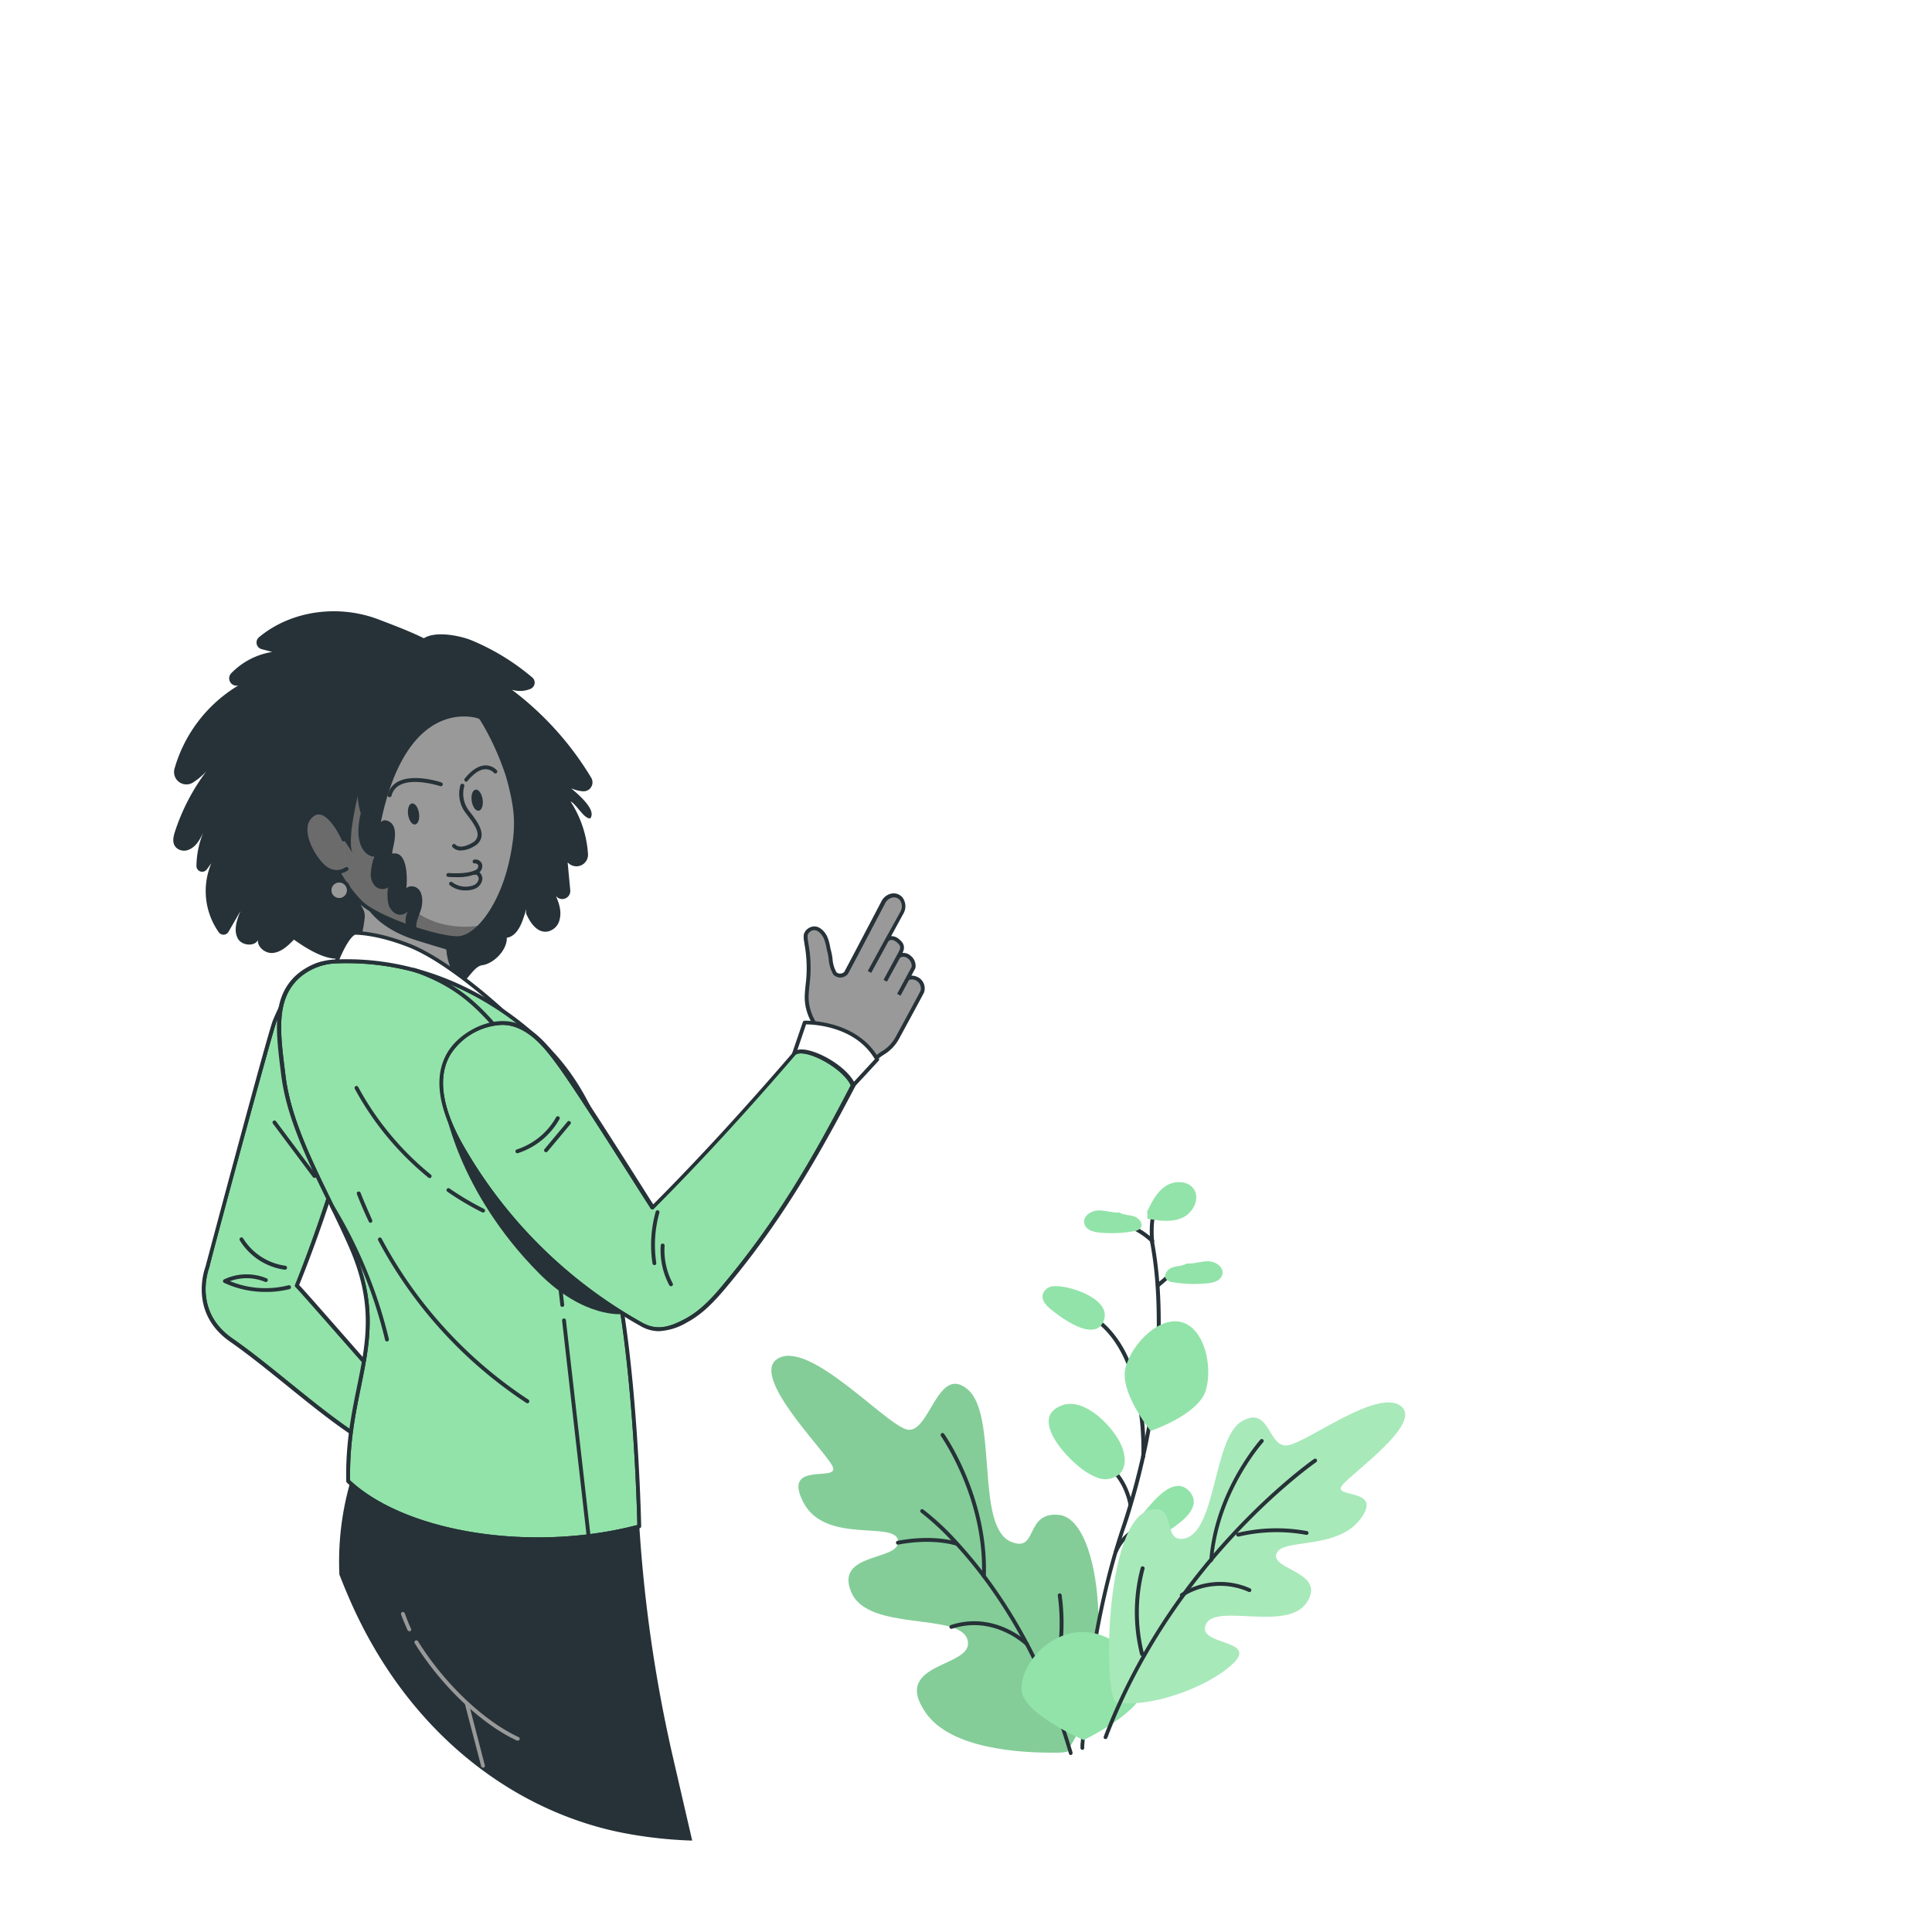 <svg class="animated" id="freepik_stories-click-here" xmlns="http://www.w3.org/2000/svg" xmlns:xlink="http://www.w3.org/1999/xlink" viewBox="0 0 500 500" version="1.1" xmlns:svgjs="http://svgjs.com/svgjs"><style>svg#freepik_stories-click-here:not(.animated) .animable {opacity: 0;}svg#freepik_stories-click-here.animated #freepik--background-simple--inject-2 {animation: 1s 1 forwards cubic-bezier(.36,-0.01,.5,1.38) fadeIn;animation-delay: 0s;}svg#freepik_stories-click-here.animated #freepik--Plant--inject-2 {animation: 1s 1 forwards cubic-bezier(.36,-0.01,.5,1.38) zoomOut;animation-delay: 0s;}svg#freepik_stories-click-here.animated #freepik--Graphics--inject-2 {animation: 1s 1 forwards cubic-bezier(.36,-0.01,.5,1.38) zoomIn;animation-delay: 0s;}svg#freepik_stories-click-here.animated #freepik--Window--inject-2 {animation: 1s 1 forwards cubic-bezier(.36,-0.01,.5,1.38) lightSpeedLeft;animation-delay: 0s;}svg#freepik_stories-click-here.animated #freepik--Character--inject-2 {animation: 1s 1 forwards cubic-bezier(.36,-0.01,.5,1.38) slideUp;animation-delay: 0s;}            @keyframes fadeIn {                0% {                    opacity: 0;                }                100% {                    opacity: 1;                }            }                    @keyframes zoomOut {                0% {                    opacity: 0;                    transform: scale(1.5);                }                100% {                    opacity: 1;                    transform: scale(1);                }            }                    @keyframes zoomIn {                0% {                    opacity: 0;                    transform: scale(0.5);                }                100% {                    opacity: 1;                    transform: scale(1);                }            }                    @keyframes lightSpeedLeft {              from {                transform: translate3d(-50%, 0, 0) skewX(20deg);                opacity: 0;              }              60% {                transform: skewX(-10deg);                opacity: 1;              }              80% {                transform: skewX(2deg);              }              to {                opacity: 1;                transform: translate3d(0, 0, 0);              }            }                    @keyframes slideUp {                0% {                    opacity: 0;                    transform: translateY(30px);                }                100% {                    opacity: 1;                    transform: inherit;                }            }        .animator-hidden { display: none; }</style><g id="freepik--background-simple--inject-2" class="animable animator-hidden" style="transform-origin: 249.641px 250.508px;"><path d="M117.18,42.45c-21.49,5.62-42.1,19.24-59.71,38.3S25.88,127.93,23,159.88c-2.93,32.89,6,65.66,17.57,94.14s17.94,53.5,27.46,83.56c8.38,26.45,13,55.73,24.27,79.71,15.36,32.65,41.69,51.46,68.35,57s61.72.29,87.9-9.05c54.53-19.46,106.86-51.91,155-94.53,21.78-19.3,43.26-41.47,57.26-72.76,15.82-35.36,20.57-81.06,12.65-121.79C467,142.81,451.82,112,431.88,93.33,423.37,85.37,338.28-15.44,117.18,42.45Z" style="fill: rgb(146, 227, 169); transform-origin: 249.831px 250.58px;" id="el5hef1tiuyx2" class="animable"></path><g id="eldnu5s3jb1c9"><path d="M460.43,297.83c-14,31.29-35.49,53.46-57.26,72.76-48.12,42.62-100.44,75.07-155,94.54-20.36,7.26-46.09,12.05-69.06,11.21a111.38,111.38,0,0,1-18.84-2.18c-26.67-5.55-53-24.36-68.35-57-1.48-3.16-2.85-6.41-4.14-9.74-8.42-21.9-12.86-47-20.12-70-9.52-30.07-15.92-55.09-27.47-83.57s-20.5-61.25-17.57-94.14C25.5,127.79,39.49,99.66,57.1,80.6s38.21-32.67,59.71-38.29C337.9-15.59,423,85.23,431.5,93.18c19.94,18.64,35.1,49.49,41.59,82.86C481,216.77,476.25,262.47,460.43,297.83Z" style="fill: rgb(255, 255, 255); opacity: 0.7; transform-origin: 249.453px 250.449px;" class="animable"></path></g></g><g id="freepik--Plant--inject-2" class="animable" style="transform-origin: 281.642px 380.067px;"><path d="M276.89,452.08c-.14.23,1.07,1.44-3,1.5-10.08.15-27.87-1-34.32-10.33-9.21-13.33,12.79-11.55,10.84-18.82s-25.77-2-30.12-12.41,12.81-7.95,12.15-13.27-18.9,1.07-24.56-10,10-4.81,7.52-9.41-22-23.94-13.75-27.93,26.53,16.17,32.68,18.44,8.09-17,16.07-10.31,1.87,35.63,11.29,39.49c7,2.88,3.42-7.65,12.16-7C285.68,392.86,288.51,433.77,276.89,452.08Z" style="fill: rgb(146, 227, 169); transform-origin: 241.965px 402.24px;" id="elbqiqmjuqubg" class="animable"></path><g id="el1ktypuxguiy"><g style="opacity: 0.1; transform-origin: 241.965px 402.24px;" class="animable"><path d="M276.89,452.08c-.14.23,1.07,1.44-3,1.5-10.08.15-27.87-1-34.32-10.33-9.21-13.33,12.79-11.55,10.84-18.82s-25.77-2-30.12-12.41,12.81-7.95,12.15-13.27-18.9,1.07-24.56-10,10-4.81,7.52-9.41-22-23.94-13.75-27.93,26.53,16.17,32.68,18.44,8.09-17,16.07-10.31,1.87,35.63,11.29,39.49c7,2.88,3.42-7.65,12.16-7C285.68,392.86,288.51,433.77,276.89,452.08Z" id="el2t01w92d1oy" class="animable" style="transform-origin: 241.965px 402.24px;"></path></g></g><path d="M277.13,454.21a.5.5,0,0,1-.49-.39,1.66,1.66,0,0,0-.06-.21l-.18-.61c-.57-1.88-1.09-3.54-1.6-5.08-1.2-3.52-2.45-6.87-3.74-9.95s-2.56-5.92-4-8.85c-.57-1.14-1.14-2.28-1.73-3.37a131.53,131.53,0,0,0-11.1-17.55c-2.22-2.95-4.56-5.76-6.95-8.36a70.52,70.52,0,0,0-8.92-8.38.49.49,0,1,1,.58-.8,67.6,67.6,0,0,1,9.08,8.51c2.4,2.62,4.76,5.45,7,8.43a132.45,132.45,0,0,1,11.18,17.68c.64,1.18,1.24,2.38,1.75,3.4,1.45,2.95,2.82,5.95,4,8.91s2.55,6.47,3.75,10c.52,1.54,1.05,3.21,1.62,5.1l.18.59a2.64,2.64,0,0,1,.07.3.5.5,0,0,1-.38.6Z" style="fill: rgb(38, 50, 56); transform-origin: 257.869px 422.388px;" id="elsfejpbvm9y" class="animable"></path><path d="M247.64,400a.51.51,0,0,1-.17,0c-.06,0-5.73-2-15-.26a.5.5,0,0,1-.58-.4.49.49,0,0,1,.4-.58c9.52-1.77,15.24.21,15.47.3a.5.5,0,0,1,.31.63A.5.5,0,0,1,247.64,400Z" style="fill: rgb(38, 50, 56); transform-origin: 239.988px 399.017px;" id="elth3e1d6w8ad" class="animable"></path><path d="M254.62,408.41h0a.5.5,0,0,1-.49-.51c.73-20.06-10.47-36-10.58-36.21a.5.5,0,1,1,.81-.58c.12.16,11.51,16.42,10.77,36.82A.5.5,0,0,1,254.62,408.41Z" style="fill: rgb(38, 50, 56); transform-origin: 249.297px 389.637px;" id="elhsswyj88zy" class="animable"></path><path d="M265.78,426a.51.51,0,0,1-.36-.15c-.08-.08-8.14-7.91-19.05-4.33a.5.5,0,0,1-.32-.95c11.51-3.79,20,4.49,20.08,4.57a.51.51,0,0,1-.35.86Z" style="fill: rgb(38, 50, 56); transform-origin: 255.989px 422.789px;" id="elwriu75shp9k" class="animable"></path><path d="M271.53,438.28a.54.54,0,0,1-.21,0,.5.5,0,0,1-.25-.66c.05-.1,4.62-10.31,2.69-24.68a.5.5,0,0,1,.42-.57.51.51,0,0,1,.57.43c2,14.68-2.72,25.13-2.77,25.24A.49.49,0,0,1,271.53,438.28Z" style="fill: rgb(38, 50, 56); transform-origin: 273.135px 425.328px;" id="elii9rxb1cddh" class="animable"></path><path d="M280.13,452.86h-.05a.5.5,0,0,1-.45-.55,2.64,2.64,0,0,0,0-.28v-.19c0-.54.09-1.08.13-1.62s.07-.76.1-1.13c.16-1.88.34-3.89.56-5.93.73-7.05,1.69-13.91,2.86-20.39.17-.94.33-1.8.5-2.66,1.29-6.65,2.81-13,4.54-18.84v0c.22-.75.45-1.5.68-2.25l.27-.86c.27-.85.55-1.71.83-2.55.6-1.81,1.3-3.95,1.93-6.11a.43.43,0,0,1,0,0c1.24-4.17,2.34-8.37,3.27-12.49,0,0,0-.05,0-.08h0c.59-2.6,1.07-4.95,1.47-7.2a156.3,156.3,0,0,0,2.61-26.56c0-3.52-.07-7-.31-10.38a99,99,0,0,0-1.28-10.57c-.05-.25-.09-.49-.13-.72l0-.2h0l0-.08v0a.53.53,0,0,1,0-.44.51.51,0,0,1,.67-.21.5.5,0,0,1,.27.43.34.34,0,0,1,0,.1l.06.25.12.71a98.45,98.45,0,0,1,1.3,10.68c.24,3.39.34,6.91.31,10.46a157.29,157.29,0,0,1-2.63,26.73c-.4,2.26-.88,4.63-1.47,7.24h0v.05c-.93,4.14-2,8.35-3.28,12.53a.07.07,0,0,1,0,.05c-.64,2.19-1.34,4.36-2,6.19-.29.84-.56,1.68-.83,2.53l-.26.86c-.23.74-.46,1.48-.68,2.23v0c-1.72,5.82-3.24,12.13-4.52,18.75-.17.86-.33,1.71-.49,2.57-1.17,6.53-2.13,13.37-2.85,20.39-.23,2-.41,4-.57,5.91,0,.38-.06.76-.1,1.14s-.08,1.07-.12,1.61v.15c0,.09,0,.21,0,.34A.51.51,0,0,1,280.13,452.86Z" style="fill: rgb(38, 50, 56); transform-origin: 290.011px 386.689px;" id="el541ao7ntgbf" class="animable"></path><path d="M298.18,321.13s0,0,0,0,0,0,0,0a20.14,20.14,0,0,0-3.65-2.72,19.43,19.43,0,0,0-4.6-1.88" style="fill: rgb(255, 255, 255); transform-origin: 294.055px 318.83px;" id="elwzzerpqp6n" class="animable"></path><path d="M298.18,321.63a.49.49,0,0,1-.38-.18l0,0a18.86,18.86,0,0,0-3.57-2.64,19.3,19.3,0,0,0-4.46-1.84.5.5,0,1,1,.25-1,20,20,0,0,1,4.71,1.94,20.61,20.61,0,0,1,3.75,2.78h0l.06.06a.42.42,0,0,1,.11.16.49.49,0,0,1-.24.66A.54.54,0,0,1,298.18,321.63Zm0-.5h0Z" style="fill: rgb(38, 50, 56); transform-origin: 294.038px 318.792px;" id="elsw9vlnec1kq" class="animable"></path><path d="M299.63,333.17a.5.5,0,0,1-.32-.88l4.36-3.73a.5.5,0,0,1,.65.76L300,333.05A.52.52,0,0,1,299.63,333.17Z" style="fill: rgb(38, 50, 56); transform-origin: 301.814px 330.806px;" id="elomk2m2rlmr" class="animable"></path><path d="M292.56,390a.46.46,0,0,1-.5-.45h0a15.82,15.82,0,0,0-.87-3.12,16.18,16.18,0,0,0-2.34-4.25,16,16,0,0,0-2.51-2.63.5.5,0,0,1,.65-.77,17.92,17.92,0,0,1,2.66,2.79,17.52,17.52,0,0,1,2.48,4.5,16.8,16.8,0,0,1,.92,3.39A.54.54,0,0,1,292.56,390Z" style="fill: rgb(38, 50, 56); transform-origin: 289.606px 384.332px;" id="els1fu97uhrse" class="animable"></path><path d="M288.82,401.92a.71.71,0,0,1-.2,0,.51.51,0,0,1-.26-.66,12.21,12.21,0,0,1,7.13-6.64.5.5,0,1,1,.33.95,11.2,11.2,0,0,0-6.54,6.08A.51.51,0,0,1,288.82,401.92Z" style="fill: rgb(38, 50, 56); transform-origin: 292.239px 398.26px;" id="el2uer6xgpvim" class="animable"></path><path d="M295.84,377.5h0a.49.49,0,0,1-.47-.52c0-.26,1.33-25.71-12.23-35.23a.5.5,0,0,1,.58-.82c14,9.85,12.71,35,12.64,36.1A.49.49,0,0,1,295.84,377.5Z" style="fill: rgb(38, 50, 56); transform-origin: 289.674px 359.169px;" id="elat14ze87gi9" class="animable"></path><path d="M296,436.51c.13,6.32-15.54,13.8-15.54,13.8s-16-6.81-16.11-13.13,6.78-14.62,15.52-14.81S295.82,430.19,296,436.51Z" style="fill: rgb(146, 227, 169); transform-origin: 280.175px 436.338px;" id="elsfu2omhxa2k" class="animable"></path><path d="M312.08,359.76c-1.84,6.37-14.29,10.56-14.29,10.56s-8.3-10.19-6.46-16.55,8.85-13.23,14.58-11.57S313.91,353.4,312.08,359.76Z" style="fill: rgb(146, 227, 169); transform-origin: 301.882px 356.134px;" id="ely537oobwlff" class="animable"></path><path d="M279,379.35a16.44,16.44,0,0,0,5.2,3.14,5.59,5.59,0,0,0,5.68-1.17c1.71-1.85,1.35-4.82.38-7.15-1.94-4.61-9.33-12.56-15.25-10.52C266.46,366.61,275.32,376.44,279,379.35Z" style="fill: rgb(146, 227, 169); transform-origin: 281.24px 373.068px;" id="elgkk62hthu6c" class="animable"></path><path d="M296,391.46c-1.14,1.34-2.37,3-1.81,4.72a3.54,3.54,0,0,0,3.83,2,10.48,10.48,0,0,0,4.25-1.92c3-2,9.28-6.16,5.5-10.34C303.79,381.6,298.39,388.63,296,391.46Z" style="fill: rgb(146, 227, 169); transform-origin: 301.498px 391.392px;" id="elxelh5i1j8eq" class="animable"></path><path d="M272.69,332.87a3.06,3.06,0,0,0-2.85,2.18c-.3,1.47.89,2.8,2.05,3.75,2.9,2.37,11.62,8.8,13.78,2.91C287.72,336.15,276.64,332.55,272.69,332.87Z" style="fill: rgb(146, 227, 169); transform-origin: 277.857px 338.489px;" id="el25n2t3coufr" class="animable"></path><path d="M289.68,313.79c-1.85.12-3.66-.6-5.5-.53s-3.94,1.48-3.58,3.29,2.38,2.29,4.08,2.45a32.94,32.94,0,0,0,8.7-.35,2.65,2.65,0,0,0,1.79-.83c.78-1.08-.36-2.58-1.62-3s-2.69-.34-3.82-1Z" style="fill: rgb(146, 227, 169); transform-origin: 287.992px 316.198px;" id="elflyjxyqluq" class="animable"></path><path d="M307.26,327c1.85.11,3.65-.63,5.5-.58s3.94,1.46,3.6,3.27S314,332,312.3,332.13a33.44,33.44,0,0,1-8.71-.28,2.65,2.65,0,0,1-1.79-.83c-.79-1.06.34-2.58,1.6-3s2.69-.36,3.81-1.06Z" style="fill: rgb(146, 227, 169); transform-origin: 308.967px 329.355px;" id="eloxa1cam8k1" class="animable"></path><path d="M298.18,321.85a.5.5,0,0,1-.49-.46c-.16-1.82-.51-7.82,1.51-8.44a.5.5,0,1,1,.29.95c-.84.26-1.1,4-.81,7.4a.49.49,0,0,1-.45.54Z" style="fill: rgb(38, 50, 56); transform-origin: 298.731px 317.379px;" id="elhi5wut1j3r" class="animable"></path><path d="M296.85,313.6c1.19-2.46,2.47-5.05,4.73-6.59s5.81-1.56,7.36.7c1.73,2.52-.18,6.23-3,7.47s-6,.74-9,.23l0-1.35Z" style="fill: rgb(146, 227, 169); transform-origin: 303.225px 310.939px;" id="elcci2ntyp4zu" class="animable"></path><path d="M288.92,440.55c8.14,1.57,23.4-3.6,30.16-10s-9.58-4.59-7-10.19,21.14,2.08,26.16-5.72-9.23-8.28-7.93-12.49,15.55-.83,21.73-9-7.37-5.33-4.74-8.7,21.22-16.23,15.14-20.63-23.79,9.27-29.09,10.22-4.52-10.48-11.94-6.23-6.63,28.57-14.81,30.34c-6.09,1.33-1.81-9-8.83-7.43C285.52,393.48,285.62,439.91,288.92,440.55Z" style="fill: rgb(146, 227, 169); transform-origin: 325.339px 401.892px;" id="el9eefbyodq6k" class="animable"></path><g id="elg849wiar1l"><g style="opacity: 0.2; transform-origin: 325.339px 401.892px;" class="animable"><path d="M288.92,440.55c8.14,1.57,23.4-3.6,30.16-10s-9.58-4.59-7-10.19,21.14,2.08,26.16-5.72-9.23-8.28-7.93-12.49,15.55-.83,21.73-9-7.37-5.33-4.74-8.7,21.22-16.23,15.14-20.63-23.79,9.27-29.09,10.22-4.52-10.48-11.94-6.23-6.63,28.57-14.81,30.34c-6.09,1.33-1.81-9-8.83-7.43C285.52,393.48,285.62,439.91,288.92,440.55Z" style="fill: rgb(255, 255, 255); transform-origin: 325.339px 401.892px;" id="elh5fnz8ssv9g" class="animable"></path></g></g><path d="M286.12,450.06a.47.47,0,0,1-.17,0,.5.5,0,0,1-.29-.64l.14-.39c.37-1,.75-1.92,1.13-2.86.84-2.06,1.65-3.91,2.45-5.66,1.41-3.1,3-6.25,4.66-9.35A163.91,163.91,0,0,1,306.2,412c2.12-2.88,4.43-5.82,6.87-8.72,14-16.63,26.87-25.61,27-25.7a.5.5,0,0,1,.56.83c-.12.08-12.91,9-26.8,25.51-2.42,2.89-4.72,5.81-6.82,8.67a162,162,0,0,0-12.09,19c-1.67,3.08-3.23,6.2-4.63,9.29-.8,1.73-1.6,3.57-2.43,5.62-.38.94-.76,1.88-1.12,2.84l-.15.38A.5.5,0,0,1,286.12,450.06Z" style="fill: rgb(38, 50, 56); transform-origin: 313.239px 413.782px;" id="el59frcdw1995" class="animable"></path><path d="M320.43,397.66a.49.49,0,0,1-.5-.47.48.48,0,0,1,.35-.5.17.17,0,0,1,.1,0l.23-.06a43.56,43.56,0,0,1,17.63-.39.5.5,0,0,1,.39.59.5.5,0,0,1-.58.39,42.57,42.57,0,0,0-17.21.39l-.24.05-.14,0Z" style="fill: rgb(38, 50, 56); transform-origin: 329.284px 396.591px;" id="el0turibv7t3go" class="animable"></path><path d="M313.44,404.26h0a.5.5,0,0,1-.46-.54c1.42-18,13.1-31,13.21-31.16a.5.5,0,0,1,.74.67c-.11.13-11.56,12.9-13,30.57A.49.49,0,0,1,313.44,404.26Z" style="fill: rgb(38, 50, 56); transform-origin: 320.009px 388.338px;" id="elag04hxwkyok" class="animable"></path><path d="M305.84,413.31a.52.52,0,0,1-.4-.21.51.51,0,0,1,.11-.7,19,19,0,0,1,18-1.33.51.51,0,0,1,.25.66.5.5,0,0,1-.66.25,18,18,0,0,0-17,1.23A.47.47,0,0,1,305.84,413.31Z" style="fill: rgb(38, 50, 56); transform-origin: 314.594px 411.36px;" id="elb60puekokfv" class="animable"></path><path d="M295.56,428.59a.5.5,0,0,1-.48-.34,44.59,44.59,0,0,1,.13-22.5.5.5,0,0,1,1,.25,43.46,43.46,0,0,0-.15,21.94.49.49,0,0,1-.32.63Z" style="fill: rgb(38, 50, 56); transform-origin: 294.963px 416.976px;" id="el2xggypqw709" class="animable"></path></g><g id="freepik--Graphics--inject-2" class="animable animator-hidden" style="transform-origin: 257.009px 220.283px;"><path d="M66.93,154a.51.51,0,0,1-.5-.5.5.5,0,0,1,.5-.5,24.64,24.64,0,1,0,0-49.27.5.5,0,0,1-.5-.5.51.51,0,0,1,.5-.5,25.64,25.64,0,1,1,0,51.27Z" style="fill: rgb(38, 50, 56); transform-origin: 79.753px 128.365px;" id="el8u9xwumir5q" class="animable"></path><path d="M66.93,154a.52.52,0,0,1-.45-.28.5.5,0,0,1,.24-.67C66.84,153,79,146.89,79,128.38s-12.16-24.62-12.28-24.67a.5.5,0,0,1,.43-.91c.13.07,12.85,6.39,12.85,25.58S67.28,153.91,67.15,154A.54.54,0,0,1,66.93,154Z" style="fill: rgb(38, 50, 56); transform-origin: 73.215px 128.382px;" id="elvt71irpvct" class="animable"></path><path d="M66.93,154a.51.51,0,0,1-.5-.5V103.25a.51.51,0,0,1,.5-.5.5.5,0,0,1,.5.5v50.27A.5.5,0,0,1,66.93,154Z" style="fill: rgb(38, 50, 56); transform-origin: 66.93px 128.375px;" id="el0ojq91w2i3w" class="animable"></path><path d="M67.06,154a25.64,25.64,0,0,1,0-51.27.5.5,0,0,1,.5.5.5.5,0,0,1-.5.5,24.64,24.64,0,0,0,0,49.27.5.5,0,0,1,.5.5A.5.5,0,0,1,67.06,154Z" style="fill: rgb(38, 50, 56); transform-origin: 54.743px 128.365px;" id="eljc9aml4pa88" class="animable"></path><path d="M67.06,154a.54.54,0,0,1-.21-.05c-.13-.06-12.85-6.42-12.85-25.59s12.72-25.51,12.85-25.58a.49.49,0,0,1,.66.24.5.5,0,0,1-.23.67c-.12.05-12.28,6.14-12.28,24.67S67.16,153,67.28,153.07a.5.5,0,0,1-.22,1Z" style="fill: rgb(38, 50, 56); transform-origin: 60.841px 128.407px;" id="eleo20uqhboku" class="animable"></path><path d="M67.06,154a.51.51,0,0,1-.5-.5V103.25a.51.51,0,0,1,.5-.5.5.5,0,0,1,.5.5v50.27A.5.5,0,0,1,67.06,154Z" style="fill: rgb(38, 50, 56); transform-origin: 67.06px 128.375px;" id="elfggg3jeu2re" class="animable"></path><path d="M67.06,103.75h-.13a.5.5,0,0,1-.5-.5.51.51,0,0,1,.5-.5h.13a.5.5,0,0,1,.5.5A.5.5,0,0,1,67.06,103.75Z" style="fill: rgb(38, 50, 56); transform-origin: 66.995px 103.25px;" id="eloxx194034f" class="animable"></path><path d="M90.64,120.51H43.36a.5.5,0,0,1,0-1H90.64a.5.5,0,0,1,0,1Z" style="fill: rgb(38, 50, 56); transform-origin: 67px 120.01px;" id="el4vhhb6rzizh" class="animable"></path><path d="M90.64,137.26H43.36a.5.5,0,0,1,0-1H90.64a.5.5,0,0,1,0,1Z" style="fill: rgb(38, 50, 56); transform-origin: 67px 136.76px;" id="elg0d39hv2f9i" class="animable"></path><path d="M67.06,154h-.13a.51.51,0,0,1-.5-.5.5.5,0,0,1,.5-.5h.13a.5.5,0,0,1,.5.5A.5.5,0,0,1,67.06,154Z" style="fill: rgb(38, 50, 56); transform-origin: 66.995px 153.5px;" id="el9krndioe4bp" class="animable"></path><path d="M466.75,230.17h0a.48.48,0,0,1-.34-.18l-4.82-5.85L456,228.6a.52.52,0,0,1-.47.08.48.48,0,0,1-.32-.34l-6.77-24.71a.51.51,0,0,1,.17-.52.48.48,0,0,1,.55-.05l22.66,12a.52.52,0,0,1,.27.4.53.53,0,0,1-.19.44l-5.73,4.57,4.72,5.73a.5.5,0,0,1-.07.7l-3.71,3.13A.52.52,0,0,1,466.75,230.17ZM461.63,223a.49.49,0,0,1,.38.18l4.81,5.83,2.95-2.49L465,220.73a.54.54,0,0,1-.11-.37.51.51,0,0,1,.19-.34l5.53-4.41-21-11.13,6.26,22.86,5.37-4.29A.55.55,0,0,1,461.63,223Z" style="fill: rgb(38, 50, 56); transform-origin: 460.258px 216.583px;" id="elc6vpsw3dvdp" class="animable"></path><path d="M443.61,198.41a.52.52,0,0,1-.35-.14l-3-3a.49.49,0,0,1,.7-.7l3,3a.51.51,0,0,1,0,.71A.54.54,0,0,1,443.61,198.41Z" style="fill: rgb(38, 50, 56); transform-origin: 442.109px 196.418px;" id="elck3pb6ww9nd" class="animable"></path><path d="M441.58,203.3h-4.26a.5.5,0,0,1,0-1h4.26a.5.5,0,0,1,0,1Z" style="fill: rgb(38, 50, 56); transform-origin: 439.45px 202.8px;" id="elw4acfi84d3r" class="animable"></path><path d="M453.38,198.42a.5.5,0,0,1-.35-.85l3-3a.5.5,0,0,1,.71,0,.5.5,0,0,1,0,.7l-3,3A.51.51,0,0,1,453.38,198.42Z" style="fill: rgb(38, 50, 56); transform-origin: 454.885px 196.421px;" id="eluidr6exn4fd" class="animable"></path><path d="M440.6,211.2a.5.5,0,0,1-.35-.85l3-3a.5.5,0,0,1,.71,0,.5.5,0,0,1,0,.7l-3,3A.52.52,0,0,1,440.6,211.2Z" style="fill: rgb(38, 50, 56); transform-origin: 442.105px 209.201px;" id="elbmquz8zmo2n" class="animable"></path><path d="M448.5,196.39a.5.5,0,0,1-.5-.5v-4.26a.5.5,0,0,1,.5-.5.5.5,0,0,1,.5.5v4.26A.5.5,0,0,1,448.5,196.39Z" style="fill: rgb(38, 50, 56); transform-origin: 448.5px 193.76px;" id="elsjgqxbmq5x" class="animable"></path><path d="M359.38,318a9.58,9.58,0,0,1,2.62.36,11.09,11.09,0,0,1,1.19.44,9.4,9.4,0,0,1,3.52,2.7,6.55,6.55,0,0,1,.62.89,9.3,9.3,0,0,1,.39,9.4,4.41,4.41,0,0,1-1.91-.56,7.51,7.51,0,0,0,1.05-3.82,7.36,7.36,0,0,0-1.75-4.77,6.36,6.36,0,0,0-.8-.83,7.34,7.34,0,0,0-4.45-1.84,4.1,4.1,0,0,0-.48,0H348.94a7.47,7.47,0,1,0,0,14.94h9.23l.18.23a12.2,12.2,0,0,0,1.67,1.7c-.21,0-.42,0-.64,0H348.94a9.42,9.42,0,1,1,0-18.84h10.44m0-1H348.94a10.42,10.42,0,1,0,0,20.84h10.44a10.15,10.15,0,0,0,3.19-.5,11.23,11.23,0,0,1-3.44-2.84c-.16-.2-.32-.4-.46-.61h-9.73a6.47,6.47,0,1,1,0-12.94h10.44a2.36,2.36,0,0,1,.38,0,6.23,6.23,0,0,1,3.88,1.59,4.63,4.63,0,0,1,.69.71,6.3,6.3,0,0,1,1.53,4.14,6.4,6.4,0,0,1-1.44,4.06,5.42,5.42,0,0,0,3.26,1.32h.6a10.29,10.29,0,0,0-.11-11,7,7,0,0,0-.68-1,10.38,10.38,0,0,0-3.9-3,11.5,11.5,0,0,0-1.32-.48,10.24,10.24,0,0,0-2.89-.4Z" style="fill: rgb(38, 50, 56); transform-origin: 354.169px 327.365px;" id="elzdjn2071oj" class="animable"></path><path d="M378.45,317.89a9.42,9.42,0,1,1,0,18.83H368a9.19,9.19,0,0,1-2.63-.37,9.58,9.58,0,0,1-4.7-3.12,8.1,8.1,0,0,1-.63-.89,9.34,9.34,0,0,1-.38-9.41h0a4.56,4.56,0,0,1,1.91.56,7.43,7.43,0,0,0-1.06,3.82,7.27,7.27,0,0,0,1.76,4.78,6.84,6.84,0,0,0,.8.84,7.42,7.42,0,0,0,4.44,1.82,4.19,4.19,0,0,0,.48,0h10.44a7.47,7.47,0,1,0,0-14.93h-9.23l-.18-.23a11.67,11.67,0,0,0-1.67-1.7c.21,0,.42,0,.64,0h10.44m0-1H368a10.31,10.31,0,0,0-3.17.49,11.55,11.55,0,0,1,3.42,2.85c.16.2.31.4.45.61h9.74a6.47,6.47,0,1,1,0,12.93H368a2.36,2.36,0,0,1-.38,0,6.34,6.34,0,0,1-3.88-1.58,4.57,4.57,0,0,1-.68-.71,6.29,6.29,0,0,1-1.54-4.15,6.37,6.37,0,0,1,1.44-4.05,5.29,5.29,0,0,0-3.26-1.33h-.6a10.33,10.33,0,0,0,.1,11,8,8,0,0,0,.69,1,10.47,10.47,0,0,0,3.91,3,11.14,11.14,0,0,0,1.3.47,9.92,9.92,0,0,0,2.9.41h10.44a10.42,10.42,0,1,0,0-20.83Z" style="fill: rgb(38, 50, 56); transform-origin: 373.373px 327.362px;" id="elqlyrlfm4e2c" class="animable"></path></g><g id="freepik--Window--inject-2" class="animable animator-hidden" style="transform-origin: 264.495px 175.22px;"><rect x="97.27" y="50.34" width="600" height="600" style="fill: rgb(153, 153, 153); transform-origin: 264.495px 175.22px;" id="el1xwnn6t9zep" class="animable"></rect><path d="M432.22,300.6H96.77V49.84H432.22Zm-334.45-1H431.22V50.84H97.77Z" style="fill: rgb(38, 50, 56); transform-origin: 264.495px 175.22px;" id="elmsfh9ds1qts" class="animable"></path><rect x="100.86" y="68.32" width="327.31" height="228.11" style="fill: rgb(255, 255, 255); transform-origin: 264.515px 182.375px;" id="elbutuaynbsgk" class="animable"></rect><rect x="97.17" y="50.34" width="334.45" height="14.05" style="fill: rgb(38, 50, 56); transform-origin: 264.395px 57.365px;" id="elnf44o1ifmz" class="animable"></rect><circle cx="109.48" cy="57.24" r="4.2" style="fill: rgb(255, 255, 255); transform-origin: 109.48px 57.24px;" id="elikz8k3gfi3" class="animable"></circle><circle cx="122.36" cy="57.24" r="4.2" style="fill: rgb(255, 255, 255); transform-origin: 122.36px 57.24px;" id="el0ss3p74erfk" class="animable"></circle><path d="M139.45,57.24a4.21,4.21,0,1,1-4.2-4.2A4.2,4.2,0,0,1,139.45,57.24Z" style="fill: rgb(255, 255, 255); transform-origin: 135.24px 57.25px;" id="elm8odli1j9s9" class="animable"></path><rect x="219.23" y="200.2" width="94.61" height="36.93" rx="10.7" style="fill: rgb(146, 227, 169); transform-origin: 266.535px 218.665px;" id="eleg7sm2mauma" class="animable"></rect><path d="M303.14,237.63H229.93a11.21,11.21,0,0,1-11.2-11.2V210.9a11.21,11.21,0,0,1,11.2-11.2h73.21a11.21,11.21,0,0,1,11.2,11.2v15.53A11.21,11.21,0,0,1,303.14,237.63ZM229.93,200.7a10.2,10.2,0,0,0-10.2,10.2v15.53a10.2,10.2,0,0,0,10.2,10.2h73.21a10.2,10.2,0,0,0,10.2-10.2V210.9a10.2,10.2,0,0,0-10.2-10.2Z" style="fill: rgb(38, 50, 56); transform-origin: 266.535px 218.665px;" id="el1wc3a3bb95m" class="animable"></path><path d="M305.16,240.81H228.63a.5.5,0,0,1,0-1h76.53a11.46,11.46,0,0,0,11.45-11.45V210.31a.5.5,0,0,1,1,0v18.05A12.46,12.46,0,0,1,305.16,240.81Z" style="fill: rgb(38, 50, 56); transform-origin: 272.87px 225.31px;" id="eliog7iyk8uo9" class="animable"></path><path d="M247.4,221.11a2.8,2.8,0,0,1-.64,2,2.84,2.84,0,0,1-3.71,0,2.8,2.8,0,0,1-.64-2v-5.54a2.8,2.8,0,0,1,.64-2,2.81,2.81,0,0,1,3.71,0,2.8,2.8,0,0,1,.64,2v1h-1.58v-1.14q0-1.05-.87-1.05t-.87,1.05v5.76c0,.69.29,1,.87,1s.87-.34.87-1v-1.53h1.58Z" style="fill: rgb(38, 50, 56); transform-origin: 244.905px 218.335px;" id="elqt48ds28t4q" class="animable"></path><path d="M250.1,213v9.14h2.76v1.52h-4.44V213Z" style="fill: rgb(38, 50, 56); transform-origin: 250.64px 218.33px;" id="el58raxrmg32k" class="animable"></path><path d="M255.26,213v10.66h-1.67V213Z" style="fill: rgb(38, 50, 56); transform-origin: 254.425px 218.33px;" id="el83jka8dyxsm" class="animable"></path><path d="M261.34,221.11a2.8,2.8,0,0,1-.64,2,2.84,2.84,0,0,1-3.71,0,2.8,2.8,0,0,1-.64-2v-5.54a2.8,2.8,0,0,1,.64-2,2.81,2.81,0,0,1,3.71,0,2.8,2.8,0,0,1,.64,2v1h-1.58v-1.14q0-1.05-.87-1.05t-.87,1.05v5.76c0,.69.29,1,.87,1s.87-.34.87-1v-1.53h1.58Z" style="fill: rgb(38, 50, 56); transform-origin: 258.845px 218.335px;" id="el3scyxcsd7jk" class="animable"></path><path d="M264,220.4v3.27h-1.68V213H264v4.64l2.19-4.64h1.68l-2.33,4.75,2.33,5.91h-1.72l-1.63-4.25Z" style="fill: rgb(38, 50, 56); transform-origin: 265.095px 218.335px;" id="elqkrb1n9a6ir" class="animable"></path><path d="M271,223.67V213h1.68v4.57h1.9V213h1.71v10.66h-1.71V219.1h-1.9v4.57Z" style="fill: rgb(38, 50, 56); transform-origin: 273.645px 218.335px;" id="el8tqpkl34to" class="animable"></path><path d="M281.52,217.5V219h-2.31v3.13h2.9v1.52h-4.57V213h4.57v1.52h-2.9v3Z" style="fill: rgb(38, 50, 56); transform-origin: 279.825px 218.325px;" id="el068tmpqy2tql" class="animable"></path><path d="M286.53,223.18a7.31,7.31,0,0,1,0-.82v-1.67a1.68,1.68,0,0,0-.26-1.05,1,1,0,0,0-.84-.31h-.58v4.34h-1.67V213h2.52a2.15,2.15,0,0,1,2.49,2.45v.84a2.14,2.14,0,0,1-1.1,2.16,1.52,1.52,0,0,1,.85.82,3.39,3.39,0,0,1,.26,1.45v1.65a7.39,7.39,0,0,0,0,.74,1.64,1.64,0,0,0,.16.55h-1.71A2.33,2.33,0,0,1,286.53,223.18Zm-1.71-5.37h.66a1,1,0,0,0,.75-.26,1.24,1.24,0,0,0,.25-.87v-1.05a1.4,1.4,0,0,0-.2-.84.8.8,0,0,0-.65-.26h-.81Z" style="fill: rgb(38, 50, 56); transform-origin: 285.77px 218.319px;" id="elxdn31ctpuhh" class="animable"></path><path d="M293.25,217.5V219H291v3.13h2.89v1.52h-4.57V213h4.57v1.52H291v3Z" style="fill: rgb(38, 50, 56); transform-origin: 291.605px 218.325px;" id="eleddn6bmk6a" class="animable"></path><rect x="220.23" y="117.95" width="148.06" height="14.08" style="fill: rgb(153, 153, 153); transform-origin: 294.26px 124.99px;" id="eldd7d5mmogin" class="animable"></rect><rect x="220.23" y="140.83" width="98.4" height="14.08" style="fill: rgb(153, 153, 153); transform-origin: 269.43px 147.87px;" id="el8nhlwze2txm" class="animable"></rect><rect x="220.23" y="166.73" width="98.4" height="1" style="fill: rgb(38, 50, 56); transform-origin: 269.43px 167.23px;" id="eliylhy7bykfe" class="animable"></rect><rect x="220.23" y="175.68" width="107.59" height="1" style="fill: rgb(38, 50, 56); transform-origin: 274.025px 176.18px;" id="el63lb3gvy42u" class="animable"></rect><rect x="220.23" y="184.63" width="116.77" height="1" style="fill: rgb(38, 50, 56); transform-origin: 278.615px 185.13px;" id="elde5vs4qbx9a" class="animable"></rect><rect x="402.49" y="75.26" width="18.6" height="1" style="fill: rgb(38, 50, 56); transform-origin: 411.79px 75.76px;" id="el083tc9le3vhb" class="animable"></rect><rect x="402.49" y="80.3" width="18.6" height="1" style="fill: rgb(38, 50, 56); transform-origin: 411.79px 80.8px;" id="elem838q64w5" class="animable"></rect><rect x="402.49" y="85.35" width="18.6" height="1" style="fill: rgb(38, 50, 56); transform-origin: 411.79px 85.85px;" id="el90is6xqfxuv" class="animable"></rect><rect x="138.49" y="75.17" width="30.66" height="5.63" style="fill: rgb(153, 153, 153); transform-origin: 153.82px 77.985px;" id="elaiclj38eut9" class="animable"></rect><rect x="179.08" y="75.17" width="30.66" height="5.63" style="fill: rgb(153, 153, 153); transform-origin: 194.41px 77.985px;" id="elongnk4duqu" class="animable"></rect><rect x="219.66" y="75.17" width="30.66" height="5.63" style="fill: rgb(153, 153, 153); transform-origin: 234.99px 77.985px;" id="el7yex16qxmuj" class="animable"></rect><rect x="260.25" y="75.17" width="30.66" height="5.63" style="fill: rgb(153, 153, 153); transform-origin: 275.58px 77.985px;" id="eltbhh37aicd" class="animable"></rect><rect x="106.98" y="75.17" width="22.36" height="22.36" style="fill: rgb(255, 255, 255); transform-origin: 118.16px 86.35px;" id="eltqpsxyz4og" class="animable"></rect><path d="M129.34,98H107a.5.5,0,0,1-.5-.5V75.17a.5.5,0,0,1,.5-.5h22.36a.5.5,0,0,1,.5.5V97.53A.5.5,0,0,1,129.34,98Zm-21.86-1h21.36V75.67H107.48Z" style="fill: rgb(38, 50, 56); transform-origin: 118.18px 86.335px;" id="el8qj9euokdy6" class="animable"></path></g><g id="freepik--Character--inject-2" class="animable" style="transform-origin: 143.698px 317.268px;"><path d="M235.66,229.69a1,1,0,0,1-.72-1.7l2.89-3a1,1,0,0,1,1.41,0,1,1,0,0,1,0,1.42l-2.89,2.95A1,1,0,0,1,235.66,229.69Z" style="fill: rgb(255, 255, 255); transform-origin: 237.095px 227.195px;" id="el31tsbypds8b" class="animable"></path><path d="M231.07,227.93h0a1,1,0,0,1-1-1l.05-4a1,1,0,0,1,1-1,1,1,0,0,1,1,1l-.05,4A1,1,0,0,1,231.07,227.93Z" style="fill: rgb(255, 255, 255); transform-origin: 231.095px 224.93px;" id="el6rkbg2o271i" class="animable"></path><path d="M226.42,230a1,1,0,0,1-.69-.28l-2.8-2.73a1,1,0,0,1,1.4-1.44l2.79,2.74a1,1,0,0,1,0,1.41A1,1,0,0,1,226.42,230Z" style="fill: rgb(255, 255, 255); transform-origin: 225.019px 227.634px;" id="el2v6xofe6dqj" class="animable"></path><path d="M237.51,234.23a1,1,0,0,1,0-2l4-.14a1,1,0,0,1,.07,2l-4,.15Z" style="fill: rgb(255, 255, 255); transform-origin: 239.528px 233.165px;" id="eljm9kpfnkbnb" class="animable"></path><path d="M138.09,210.39a59.56,59.56,0,0,1-2.69,27.4c-.74,2.15-2,4.58-4.24,4.89.12,3.11-3.29,6.69-6.38,7.12-1.59.23-2.91,2.31-4,3.49A7,7,0,0,1,108.72,247a16,16,0,0,1,4.15-7.37c3.93-4.43,6.47-11.48,8.72-17,.78.14,1.26-14.48,1.76-20.44,2-1.35,10.35-.33,12.39,1S137.77,208,138.09,210.39Z" style="fill: rgb(38, 50, 56); transform-origin: 123.576px 228.614px;" id="el65rqpj2pc44" class="animable"></path><path d="M91.7,246.5c-.38,1-1.2,2.18-3.68,2.59,5,7.13,19.24,13.47,29.44,12.18,5.64-1,5.77-2.51,4.21-3.86-3.08-2.65-5.57-8.27-5.67-12.33l-.09-4.2-22.64-11.8s-1.13,12-1.17,15.3A5.91,5.91,0,0,1,91.7,246.5Z" style="fill: rgb(153, 153, 153); transform-origin: 105.273px 245.259px;" id="el23tykz3cv3b" class="animable"></path><path d="M114.72,261.94c-9.8,0-22.26-5.61-27.11-12.56l-.46-.65.78-.13c2.28-.38,3-1.42,3.31-2.28h0a5.5,5.5,0,0,0,.36-1.95c0-3.32,1.12-14.84,1.17-15.33l.07-.74,23.56,12.28.1,4.48c.1,4,2.61,9.49,5.49,12,.84.72,1.17,1.44,1,2.14-.32,1.16-2,2-5.42,2.59A23.64,23.64,0,0,1,114.72,261.94ZM88.88,249.42c5.42,7,19.23,12.53,28.52,11.36,3.89-.7,4.52-1.54,4.61-1.87s-.31-.81-.67-1.12c-3.12-2.68-5.74-8.38-5.84-12.7l-.09-3.9L93.7,229.87c-.25,2.66-1.06,11.71-1.1,14.51a6.37,6.37,0,0,1-.43,2.31h0A4.53,4.53,0,0,1,88.88,249.42Z" style="fill: rgb(38, 50, 56); transform-origin: 105.092px 245.12px;" id="elcuvkhysa6zh" class="animable"></path><g style="clip-path: url(&quot;#freepik--clip-path-5--inject-2&quot;); transform-origin: 102.092px 245.318px;" id="eload8hdje3la" class="animable"><g id="el86fsclot3yd"><path d="M90.71,243.73c-.19,1.45-.6,3.17-2,3.68-.68.25-1.56.21-1.95.82s.16,1.55.73,2.14a61.28,61.28,0,0,0,9.18,8.39,20.52,20.52,0,0,0,11.59,4,16.65,16.65,0,0,1,6-20.35c1.58-1,3.63-2.29,3.25-4.12-.28-1.32-1.7-2-3-2.48l-10.23-3.95c-3.16-1.23-6.84-3.4-10.18-3.94-3.06-.5-2.21,3.32-2.39,5.59C91.51,236.93,91.16,240.33,90.71,243.73Z" style="opacity: 0.3; isolation: isolate; transform-origin: 102.092px 245.318px;" class="animable"></path></g></g><path d="M107.75,242.81c2.29.72,8.26,2.51,8.26,2.51h0l-.1-4.44h0l-22.64-11.8h0C94.36,236.23,100.86,240.62,107.75,242.81Z" style="fill: rgb(38, 50, 56); transform-origin: 104.64px 237.2px;" id="els56w31r8oic" class="animable"></path><path d="M116,245.82a.36.36,0,0,1-.14,0s-6-1.79-8.27-2.52c-5-1.57-13.51-5.5-14.83-14.12a.5.5,0,0,1,.21-.48.49.49,0,0,1,.52,0l22.64,11.8a.51.51,0,0,1,.27.43l.1,4.44a.48.48,0,0,1-.19.41A.5.5,0,0,1,116,245.82ZM94,230c1.72,7.39,9.4,10.88,14,12.32,1.82.58,6,1.83,7.6,2.32l-.09-3.46Z" style="fill: rgb(38, 50, 56); transform-origin: 104.628px 237.227px;" id="elupok1dx288" class="animable"></path><path d="M99.61,178.87c-6.84,4.41-12.6,9-15.14,23.39S88,226.43,88,226.43a37.56,37.56,0,0,0,5.1,6.74c3.89,4.35,20.8,9.94,25.74,9.61s11.35-8.83,13.78-21,.07-15-3.38-30.62S117.34,174,117.34,174,109,172.83,99.61,178.87Z" style="fill: rgb(153, 153, 153); transform-origin: 108.732px 208.351px;" id="elnrqk7ai9qx" class="animable"></path><g style="clip-path: url(&quot;#freepik--clip-path-6--inject-2&quot;); transform-origin: 104.054px 216.402px;" id="el2bvao7a7b37" class="animable"><g id="elr792w8b58j"><path d="M84.4,202.28c-2.53,14.34,3.48,24.16,3.48,24.16a37.56,37.56,0,0,0,5.1,6.74c3.89,4.35,20.86,9.93,25.75,9.61,1.75-.12,3.7-1.29,5.6-3.3A24.09,24.09,0,0,1,114,239c-7.83-2.14-16.53-10-18.86-22.53C93.22,206.35,89.7,194.34,88.4,190A40.41,40.41,0,0,0,84.4,202.28Z" style="opacity: 0.3; isolation: isolate; transform-origin: 104.054px 216.402px;" class="animable"></path></g></g><path d="M118.37,243.29c-5.53,0-21.74-5.37-25.69-9.78a38.28,38.28,0,0,1-5.16-6.83c-.06-.09-6.08-10.14-3.54-24.5s8.47-19.29,15.36-23.73h0c9.39-6.08,17.72-4.95,18.07-4.9s8.78,1.76,12.27,17.49c.78,3.55,1.51,6.42,2.15,8.94,2.14,8.5,3.13,12.38,1.23,21.89-2.59,13-9.27,21.08-14.23,21.41Zm-2.88-68.84a29.13,29.13,0,0,0-15.61,4.84h0c-6.93,4.47-12.43,9-14.92,23.06s3.36,23.72,3.41,23.82a37.62,37.62,0,0,0,5,6.66c3.85,4.29,20.59,9.77,25.35,9.45,4.49-.29,10.86-8.26,13.32-20.61,1.85-9.28.89-13.09-1.22-21.44-.64-2.54-1.37-5.41-2.16-9-3.35-15.08-11.37-16.7-11.45-16.71A12.57,12.57,0,0,0,115.49,174.45Zm-15.88,4.42h0Z" style="fill: rgb(38, 50, 56); transform-origin: 108.713px 208.363px;" id="elsx93un3rbuo" class="animable"></path><path d="M122,165.7a59.59,59.59,0,0,1,15.73,9.61,1.75,1.75,0,0,1-.35,2.93,7,7,0,0,1-4.93.25A80.22,80.22,0,0,1,153,201.27a2.32,2.32,0,0,1-2.11,3.52,9.51,9.51,0,0,1-3.1-.79c4,3.34,6.2,6.05,5,7.77-1.61.3-3.64-3.74-5.13-4.35A28.27,28.27,0,0,1,152.17,221a3,3,0,0,1-5,2.43l-.26-.22.67,7.17a2.08,2.08,0,0,1-4.07.78,1.05,1.05,0,0,1-.06-.24c1,2.22,2,4.56,1.39,7a4,4,0,0,1-3.24,3.18c-2.62.35-4.43-2.34-5.46-4.72,0,0,1.39-33.08-14.84-54.31-9.11-11.91-13.45-13.41-13.45-13.41C108,162,118.75,164.34,122,165.7Z" style="fill: rgb(38, 50, 56); transform-origin: 130.593px 202.649px;" id="el7nmc4m1rkj8" class="animable"></path><path d="M113.46,167.24c-4.42-2.75-10.44-5-15.28-6.85-10.24-4-22.64-2.55-31.15,4.52a1.78,1.78,0,0,0,.69,3.09l2.73.72a18.93,18.93,0,0,0-10.61,5.52,1.9,1.9,0,0,0,1.86,3.15h0a36.92,36.92,0,0,0-16.52,21.49A3.2,3.2,0,0,0,50,202.48a18.45,18.45,0,0,0,3.39-2.84,53.57,53.57,0,0,0-8.09,15.52c-.47,1.43-.85,3.12.36,4.26a3,3,0,0,0,3.19.48c1.92-.77,2.88-2.64,3.74-4.41a23.87,23.87,0,0,0-1.75,8.59,1.49,1.49,0,0,0,2.69.92l1.17-1.6a18.5,18.5,0,0,0,1.91,17.86,1.5,1.5,0,0,0,2.52-.1l3.12-5.42c-.93,2.26-1.86,4.88-.75,7.06,1,2,4.44,2.22,5.26.47-.22,1.8,1.91,3.55,3.86,3.35,2.19-.21,3.92-1.88,5.45-3.45,11.18,8,17,6.4,18.3-5.54.35-3.17-2.38-4.19-6.43-11.2,0,0-4.76-9.18-2.24-14.4a15.82,15.82,0,0,1,2.3,3.72l3.43,5.31s-1.08-.75-.4-6.73a90.51,90.51,0,0,1,3.17-14.27c7.71-25.05,32.43-14.84,32-11.8C126.21,188.26,123.1,173.24,113.46,167.24Z" style="fill: rgb(38, 50, 56); transform-origin: 85.528px 203.157px;" id="el7s53g81uiym" class="animable"></path><path d="M120.51,230.44a6.33,6.33,0,0,1-4.13-1.38.5.5,0,0,1,0-.71.5.5,0,0,1,.7,0,5.81,5.81,0,0,0,5.33.8,2.13,2.13,0,0,0,1.49-1.81,1.63,1.63,0,0,0-.54-.94.38.38,0,0,0-.37,0,.5.5,0,0,1-.35-.94,1.38,1.38,0,0,1,1.21.06,2.64,2.64,0,0,1,1,1.69.53.53,0,0,1,0,.13,3.09,3.09,0,0,1-2.12,2.73A6.07,6.07,0,0,1,120.51,230.44Z" style="fill: rgb(38, 50, 56); transform-origin: 120.543px 227.896px;" id="el50fk645u2yp" class="animable"></path><path d="M118,227c-.69,0-1.38,0-2-.06a.5.5,0,0,1,.05-1c2.49.14,5.3.13,7.26-.88a1.14,1.14,0,0,0,.45-1.1.82.82,0,0,0-.85-.5.5.5,0,0,1-.17-1,1.8,1.8,0,0,1,2,1.14,2.09,2.09,0,0,1-.94,2.33A12.63,12.63,0,0,1,118,227Z" style="fill: rgb(38, 50, 56); transform-origin: 120.168px 224.725px;" id="elq79gbvvqzvs" class="animable"></path><path d="M119.3,220.1a2.81,2.81,0,0,1-2.2-.88.51.51,0,0,1,.09-.7.5.5,0,0,1,.7.08c.06.07,1.18,1.32,4.25-.44a2.57,2.57,0,0,0,1.43-1.71c.34-1.72-1.49-4-3.09-6.11a8.16,8.16,0,0,1-1.33-7.13.5.5,0,1,1,1,.27,7.2,7.2,0,0,0,1.16,6.25c1.73,2.22,3.7,4.75,3.28,6.91a3.57,3.57,0,0,1-1.91,2.39A6.89,6.89,0,0,1,119.3,220.1Z" style="fill: rgb(38, 50, 56); transform-origin: 120.824px 211.466px;" id="eluouynp5qzt" class="animable"></path><path d="M106.62,207.93c.77-.12,1.58,1,1.81,2.51s-.21,2.82-1,2.93-1.58-1-1.81-2.51S105.85,208,106.62,207.93Z" style="fill: rgb(38, 50, 56); transform-origin: 107.026px 210.649px;" id="elcsrw69kyc7h" class="animable"></path><path d="M124.9,206.87c.23,1.51-.21,2.82-1,2.94s-1.59-1-1.82-2.51.21-2.82,1-2.94S124.67,205.37,124.9,206.87Z" style="fill: rgb(38, 50, 56); transform-origin: 123.49px 207.085px;" id="el8o3ajg96a98" class="animable"></path><path d="M100.83,206.31l-.13,0a.5.5,0,0,1-.35-.61A5.16,5.16,0,0,1,103,202.3c4.07-2.19,11,.1,11.25.2a.5.5,0,0,1,.31.64.49.49,0,0,1-.63.31c-.07,0-6.78-2.25-10.45-.27a4.16,4.16,0,0,0-2.15,2.75A.5.5,0,0,1,100.83,206.31Z" style="fill: rgb(38, 50, 56); transform-origin: 107.461px 203.833px;" id="elwicj15o0fx" class="animable"></path><path d="M120.67,202.31a.54.54,0,0,1-.32-.11.51.51,0,0,1-.07-.71c1.81-2.24,3.63-3.39,5.4-3.41h0a4,4,0,0,1,2.9,1.27.49.49,0,0,1-.06.7.49.49,0,0,1-.7-.06,3,3,0,0,0-2.19-.91c-1.43,0-3,1.08-4.61,3A.49.49,0,0,1,120.67,202.31Z" style="fill: rgb(38, 50, 56); transform-origin: 124.434px 200.195px;" id="el0v5q49iphr2" class="animable"></path><path d="M89.62,224.89s-3.28,2.43-6.65-1.35-5.86-10.28-2-12.81,7.87,6.53,7.87,6.53Z" style="fill: rgb(153, 153, 153); transform-origin: 84.317px 217.971px;" id="elprbeconbd3e" class="animable"></path><g style="clip-path: url(&quot;#freepik--clip-path-7--inject-2&quot;); transform-origin: 84.317px 217.971px;" id="eligr0amcjys" class="animable"><g id="el4zhoawy01qs"><path d="M89.62,224.89s-3.28,2.43-6.65-1.35-5.86-10.28-2-12.81,7.87,6.53,7.87,6.53" style="opacity: 0.3; isolation: isolate; transform-origin: 84.317px 217.971px;" class="animable"></path></g></g><path d="M87.05,226.15a5.88,5.88,0,0,1-4.45-2.28c-2.33-2.61-4.47-6.74-4-10.07a4.72,4.72,0,0,1,2.16-3.49,3,3,0,0,1,2.63-.38c3.24,1,5.86,6.88,6,7.13a.5.5,0,0,1-.92.41c0-.06-2.54-5.74-5.34-6.58a2,2,0,0,0-1.8.26,3.77,3.77,0,0,0-1.71,2.79c-.41,3,1.66,6.91,3.77,9.27,3,3.38,5.85,1.36,6,1.27a.51.51,0,0,1,.7.11.5.5,0,0,1-.1.7A5.35,5.35,0,0,1,87.05,226.15Z" style="fill: rgb(38, 50, 56); transform-origin: 84.362px 217.966px;" id="elq8psqmyb06" class="animable"></path><path d="M134.05,265.48c-16.42-5.09-35.55-10.85-46.89-16.82,0,0,2.38-6.27,4.58-7.26,0,0,5.41-.19,14.15,3.25C117.5,249.23,133.7,264.81,134.05,265.48Z" style="fill: rgb(255, 255, 255); transform-origin: 110.605px 253.439px;" id="elz9oyf9n0fij" class="animable"></path><path d="M134.05,266l-.15,0-2.87-.89c-15.65-4.84-33.38-10.32-44.11-16a.5.5,0,0,1-.23-.62c.25-.66,2.52-6.49,4.85-7.53a.59.59,0,0,1,.19,0c.22,0,5.6-.15,14.34,3.29,11.65,4.59,28,20.16,28.43,21.06a.5.5,0,0,1-.07.55A.46.46,0,0,1,134.05,266ZM87.79,248.42c10.68,5.53,28.12,10.93,43.53,15.69l1.07.33c-4.07-4-17.07-15.54-26.69-19.32-7.82-3.08-13-3.22-13.82-3.22h0C90.35,242.69,88.55,246.54,87.79,248.42Z" style="fill: rgb(38, 50, 56); transform-origin: 110.604px 253.477px;" id="el46opc2pgvjj" class="animable"></path><path d="M105.59,365.3c-2.54,3.3-3.89,6.78-6.42,10.08-11.24-4.84-26.74-19.85-39.31-28.58-10.71-7.44-6.19-18.88-6.19-18.9.44-2,16.29-61,17.44-63.76,3-7.13,8-16.52,15.48-14.68,22.24,5.42-9.75,83.26-9.75,83.26C78.14,333.94,96.57,355.14,105.59,365.3Z" style="fill: rgb(146, 227, 169); transform-origin: 79.156px 312.303px;" id="el0z7h1ggti6pj" class="animable"></path><path d="M99.17,375.88a.45.45,0,0,1-.2,0c-7.17-3.09-16.1-10.31-24.73-17.29-4.95-4-10.06-8.14-14.67-11.34-10.51-7.3-6.83-18.25-6.38-19.47h0C54,324.72,69.38,267,70.65,264c3.13-7.35,8.2-16.89,16.06-15A9.16,9.16,0,0,1,92.84,254c9,17.66-13.31,73.39-15.42,78.57,1.46,1.52,7.54,8.46,14.51,16.41,5.08,5.79,10.33,11.78,14,16a.49.49,0,0,1,0,.63,43.23,43.23,0,0,0-3.19,5,43.53,43.53,0,0,1-3.24,5.08A.49.49,0,0,1,99.17,375.88ZM84.73,249.73c-6.18,0-10.42,8.19-13.16,14.61-1,2.42-16.66,60.26-17.41,63.66-.45,1.24-3.91,11.52,6,18.39,4.64,3.22,9.77,7.37,14.72,11.38,8.44,6.82,17.16,13.88,24.15,17a46.45,46.45,0,0,0,2.92-4.66,49.11,49.11,0,0,1,3-4.79c-3.69-4.15-8.81-10-13.77-15.65C84,341.51,77.25,333.79,76.5,333.09a.51.51,0,0,1-.13-.56c.25-.6,24.61-60.31,15.58-78A8.2,8.2,0,0,0,86.48,250,7.23,7.23,0,0,0,84.73,249.73Z" style="fill: rgb(38, 50, 56); transform-origin: 79.124px 312.324px;" id="elxufesmb5h0e" class="animable"></path><g style="clip-path: url(&quot;#freepik--clip-path-8--inject-2&quot;); transform-origin: 68.203px 316.43px;" id="elwd230ec3j8f" class="animable"><g id="elx7vq8zi9d7b"><path d="M72,262.86A139.26,139.26,0,0,0,77,299l-4.27-5.16c1.33,7.55,2.67,15.2,2,22.83-.22,2.3-.69,4.72-2.21,6.45s-4.42,2.46-6.19,1c1.89-.33,3,2.34,2.89,4.26a3.35,3.35,0,0,1-4.08,2.91c-.61,1.21,1.07,2.36,2.42,2.32s2.81-.56,4,.15A4.41,4.41,0,0,1,73,336.56,80.26,80.26,0,0,0,91.11,370C78.14,361,64.6,351.48,53,340.67c-4.21-3.94-8.67-9.05-7.52-14.7C50.1,303.48,62.1,283.57,72,262.86Z" style="opacity: 0.3; isolation: isolate; transform-origin: 68.203px 316.43px;" class="animable"></path></g></g><path d="M179.14,476.34a111.38,111.38,0,0,1-18.84-2.18c-26.67-5.55-53-24.36-68.35-57-1.48-3.16-2.85-6.41-4.14-9.74a3.37,3.37,0,0,0,0-.57,74,74,0,0,1,3.69-26h0L164.77,378h0A371.72,371.72,0,0,0,174.21,455Z" style="fill: rgb(38, 50, 56); transform-origin: 133.449px 427.17px;" id="eldrfko72qh" class="animable"></path><path d="M141.46,271.14c10.21,10,18.21,27.72,16.91,42-1.77,19.35-.19,7.77,2.73,27,3.82,25.16,4.36,55,4.36,55-27,7.17-60.1,2.59-75.35-11.7-.54-25.37,10.91-36.67,1-60-6-14-15.88-29.77-17.76-44.91-1.38-11.13-2.64-19.76,3.59-25.59a15.72,15.72,0,0,1,10.15-4C120.69,247.5,141.46,271.14,141.46,271.14Z" style="fill: rgb(146, 227, 169); transform-origin: 118.84px 323.679px;" id="el1ihiy7x3agg" class="animable"></path><path d="M139.26,398.86c-20,0-39.17-5.47-49.49-15.15a.48.48,0,0,1-.16-.35c-.21-9.8,1.39-17.66,2.81-24.6,2.29-11.27,4.28-21-1.77-35.24-1.71-4-3.72-8.14-5.84-12.49-5.22-10.67-10.61-21.7-12-32.56l-.11-.88c-1.34-10.77-2.39-19.28,3.86-25.13a16.16,16.16,0,0,1,10.47-4.16c33.09-1.29,54.11,21.77,54.75,22.49,10.94,10.73,18.27,28.94,17.05,42.35-1.06,11.55-.92,12,0,14.58.63,1.83,1.58,4.6,2.74,12.29,3.78,24.9,4.36,54.74,4.37,55a.5.5,0,0,1-.37.49A103.51,103.51,0,0,1,139.26,398.86ZM90.61,383.13c14.67,13.58,47.19,18.62,74.34,11.54-.08-3.6-.81-31.23-4.35-54.51-1.15-7.6-2.08-10.32-2.69-12.11-1-2.8-1.11-3.24,0-15,1.2-13.15-6-31-16.76-41.56l0,0c-.21-.24-21-23.45-54-22.17a15.16,15.16,0,0,0-9.82,3.89c-5.89,5.5-4.86,13.79-3.55,24.28l.11.88C75.17,289,80.53,300,85.71,310.59c2.13,4.36,4.14,8.48,5.86,12.54,6.17,14.52,4.16,24.4,1.83,35.83C91.94,366.13,90.43,373.54,90.61,383.13Z" style="fill: rgb(38, 50, 56); transform-origin: 118.81px 323.554px;" id="el8tduzwybxrx" class="animable"></path><g style="clip-path: url(&quot;#freepik--clip-path-9--inject-2&quot;); transform-origin: 106.76px 324.519px;" id="elhthbxhbgej" class="animable"><g id="el3wxbgsnqwqp"><path d="M109.48,277.57a161.45,161.45,0,0,1,11.13,29.32l-20-11.63a91.13,91.13,0,0,0,25.24,26.11,6.39,6.39,0,0,0-3.89,4.18,12.45,12.45,0,0,0,.22,5.15,68.27,68.27,0,0,0,15,31.09,46,46,0,0,1-15.32-11c-6.92-7.37-13.83-14.76-19.79-22.93-.79-1.08-2.9-2.4-4.21-2.11a62.81,62.81,0,0,0,33.41,43.72c-3.11,1.72-7.67,2.69-10.78.95s-5.52-4.45-7.87-7.11L101.6,350.82c2.49,16.23,13.19,31.9,28.31,38.3a28.28,28.28,0,0,1,11.67,9.12c-18.18,3.05-37-3.52-51.47-14.89-.63-13,4.6-25.05,5-42,.26-9.94-7.87-27.75-13.77-38.58-5.14-9.42-8.06-20.78-9.17-31.45-.3-2.93-1.19-9.87,4.72-18.49C78.61,250.4,91.74,241.4,109.48,277.57Z" style="opacity: 0.3; isolation: isolate; transform-origin: 106.76px 324.519px;" class="animable"></path></g></g><path d="M229,272.18l-.34.22a13.72,13.72,0,0,0-4.92,5.17h0l-14.39-7.76c.42-1.79,2.06-3.71,1.13-5.46a12.83,12.83,0,0,1-1.71-6.6c.05-1.24.18-2.49.33-3.75a34.82,34.82,0,0,0-.45-10,6.61,6.61,0,0,1-.16-2,2.41,2.41,0,0,1,1.85-1.63c1.42-.29,2.64,1.07,3.23,2.23a20.38,20.38,0,0,1,1,3.66c.51,1.86.4,4.18,1.49,5.71a2,2,0,0,0,3-.19c1.77-3.29,9.56-18.16,9.56-18.16a3.3,3.3,0,0,1,1.84-1.68c2.62-.88,4.29,1.92,3,4.33L225,251.54l4.46-8.18s1-1.37,2.84,0c1,.82,1.51,1.67.78,3l-4,7.39,3.45-6.3a2.21,2.21,0,0,1,2.76.17,2.88,2.88,0,0,1,1.11,2.68l-3.81,7.08,2.25-4.19a2.42,2.42,0,0,1,2.61.17,2.74,2.74,0,0,1,1.21,3.14c-.07.23-4.48,8.36-6.4,11.9A10.13,10.13,0,0,1,229,272.18Z" style="fill: rgb(153, 153, 153); transform-origin: 223.625px 254.672px;" id="elkto3egdppz" class="animable"></path><path d="M223.93,278.24l-15.16-8.17.09-.37a9.88,9.88,0,0,1,.68-1.83c.52-1.19,1-2.31.49-3.28a13.23,13.23,0,0,1-1.77-6.86c.05-1.1.16-2.3.34-3.79a34.45,34.45,0,0,0-.45-9.88l0-.17a5.9,5.9,0,0,1-.12-2.08,2.91,2.91,0,0,1,2.23-2c1.68-.35,3.09,1.12,3.78,2.49a10.8,10.8,0,0,1,.76,2.59c.09.41.17.8.27,1.17a17.59,17.59,0,0,1,.39,2.07,8.17,8.17,0,0,0,1,3.48,1.32,1.32,0,0,0,1.07.34,1.3,1.3,0,0,0,1-.48c1.75-3.24,9.48-18,9.56-18.16a3.73,3.73,0,0,1,2.12-1.91,3,3,0,0,1,3.32.82,3.79,3.79,0,0,1,.27,4.22l-3.18,5.83a3,3,0,0,1,2,.74c.93.74,1.88,1.82.93,3.62a2.78,2.78,0,0,1,2.09.68,3.35,3.35,0,0,1,1.28,3.16l-.05.14-1,1.87a3.84,3.84,0,0,1,1.86.51,3.26,3.26,0,0,1,1.45,3.73c0,.1-.09.3-6.44,12a10.75,10.75,0,0,1-3.48,3.9h0l-.36.23a13.26,13.26,0,0,0-4.73,5Zm-14-8.68,13.61,7.34a14.23,14.23,0,0,1,4.85-4.93l.33-.2a9.89,9.89,0,0,0,3.15-3.54c3.86-7.1,6.24-11.53,6.38-11.84h0a2.29,2.29,0,0,0-1-2.52,2.16,2.16,0,0,0-2-.25l-2.19,4.06-.88-.47v0l3.76-7a2.41,2.41,0,0,0-.95-2.13,1.72,1.72,0,0,0-2.06-.22l-3.4,6.2-.87-.47,4-7.4c.53-1,.37-1.59-.65-2.39-1.24-1-1.93-.36-2.11-.16l-4.44,8.14-.88-.47v0l4.45-8.16h0L233,236a2.8,2.8,0,0,0-.15-3.09,2,2,0,0,0-2.24-.52,2.75,2.75,0,0,0-1.55,1.42c-.09.16-7.82,14.93-9.57,18.17a2.52,2.52,0,0,1-3.81.25,9,9,0,0,1-1.2-3.91,17.59,17.59,0,0,0-.36-2c-.11-.38-.2-.8-.28-1.22a10.45,10.45,0,0,0-.69-2.35c-.42-.84-1.47-2.22-2.68-2a1.92,1.92,0,0,0-1.46,1.26,5.75,5.75,0,0,0,.14,1.67l0,.17a35,35,0,0,1,.45,10.17c-.18,1.46-.28,2.65-.33,3.72a12.21,12.21,0,0,0,1.65,6.34c.75,1.4.11,2.86-.46,4.15A12.9,12.9,0,0,0,209.93,269.56Z" style="fill: rgb(38, 50, 56); transform-origin: 223.652px 254.722px;" id="el74kaz3hk5kx" class="animable"></path><path d="M205.48,272.75l2.78-8.11s13.08-.54,18.77,9.54l-8.33,9S218.9,275.94,205.48,272.75Z" style="fill: rgb(255, 255, 255); transform-origin: 216.255px 273.907px;" id="eldiac6atah6f" class="animable"></path><path d="M218.7,283.68a.58.58,0,0,1-.19,0,.5.5,0,0,1-.31-.48c0-.07,0-6.89-12.84-9.93A.47.47,0,0,1,205,273a.51.51,0,0,1,0-.4l2.78-8.11a.52.52,0,0,1,.46-.34c.13,0,13.46-.43,19.22,9.79a.5.5,0,0,1-.07.59l-8.33,9A.46.46,0,0,1,218.7,283.68ZM206.13,272.4c10.15,2.55,12.42,7.44,12.93,9.66l7.35-7.95c-5-8.5-15.76-9-17.8-9Z" style="fill: rgb(38, 50, 56); transform-origin: 216.242px 273.918px;" id="elr4as765e55" class="animable"></path><path d="M114.92,285.83s3.24,22.17,24.53,43.65c11.69,11.8,21.65,10.6,21.65,10.6S132.57,322.5,114.92,285.83Z" style="fill: rgb(38, 50, 56); transform-origin: 138.01px 312.972px;" id="elafcp8wnql4m" class="animable"></path><path d="M220.81,280.9c-10.07,19.43-19.07,35-33.09,51.76-2.95,3.52-6.14,7-10.19,9.14s-7.4,3.21-11.42,1a121.17,121.17,0,0,1-46.85-46.56c-4.09-7.29-7.36-16.53-3-23.68,3.39-5.62,11.73-9.48,17.83-7.07,4.72,1.86,8,6.14,11,10.24,5.73,7.91,21.46,33,23.9,36.75,12.5-12.53,25-26.3,36.56-39.72C207.74,270.12,218.91,275.91,220.81,280.9Z" style="fill: rgb(146, 227, 169); transform-origin: 167.5px 304.39px;" id="elx17iz4lh2oq" class="animable"></path><path d="M170.53,344.51a9.42,9.42,0,0,1-4.67-1.28,122.58,122.58,0,0,1-47-46.76c-5.63-10.05-6.65-18.18-3-24.18,3.35-5.55,11.95-9.84,18.44-7.27,4.71,1.85,8,6,11.2,10.41,4.26,5.88,14,21.17,19.78,30.31,1.7,2.67,3,4.78,3.79,5.94,11.37-11.41,23.51-24.62,36.1-39.25.65-.77,1.83-1,3.49-.72,4.46.78,11.19,5.09,12.69,9a.53.53,0,0,1,0,.41C211,300.88,201.9,316.44,188.1,333c-3.39,4.06-6.45,7.2-10.34,9.26A15.69,15.69,0,0,1,170.53,344.51ZM130,265.24a16.74,16.74,0,0,0-13.36,7.57c-3.42,5.66-2.4,13.46,3,23.17a121.65,121.65,0,0,0,46.66,46.38c3.7,2,6.82,1.18,10.94-1,3.75-2,6.72-5,10-9,13.69-16.41,22.77-31.87,32.93-51.47-1.5-3.43-7.84-7.48-11.84-8.17-1.26-.22-2.17-.08-2.57.38-12.76,14.84-25.07,28.21-36.58,39.74a.49.49,0,0,1-.4.15.53.53,0,0,1-.37-.22c-.63-1-2.14-3.33-4.13-6.47-5.8-9.13-15.51-24.41-19.75-30.26-3.13-4.31-6.3-8.32-10.75-10.07A10.36,10.36,0,0,0,130,265.24Z" style="fill: rgb(38, 50, 56); transform-origin: 167.554px 304.383px;" id="el21w6ck4omh2" class="animable"></path><g style="clip-path: url(&quot;#freepik--clip-path-10--inject-2&quot;); transform-origin: 151.145px 309.985px;" id="ely8nk0uvrmt" class="animable"><g id="eliob5tuu9ib7"><path d="M180.2,340.12a18.54,18.54,0,0,0,7.91-9.75c-2.86,1.88-5.94,3.79-9.36,3.86s-7.53-3.11-7.33-6.53c.58.21.5,1.2-.07,1.46a1.36,1.36,0,0,1-1.6-.6,4,4,0,0,1-.49-1.77c-.31-2.65-1-5.59-1.32-8.24-1.36,3.74-1.35,2.74-2.71,6.49a5.69,5.69,0,0,1-1.41,2.47c-.72.63-1.95-.29-2.72-.86-3.36-2.49-12.14-14.2-22.46-26.55-9.22-11-19.8-30.71-24.46-22.53,0,0-.11,8.26,6,20.19,9.84,19.25,32.16,40.73,51.27,46.36C174.86,345.13,176.09,342.37,180.2,340.12Z" style="opacity: 0.3; isolation: isolate; transform-origin: 151.145px 309.985px;" class="animable"></path></g></g><path d="M94,196.47a21.28,21.28,0,0,0-.64,14c-1.87,7.91,1,11,3.47,11.28a17,17,0,0,0-.85,4.13,4.32,4.32,0,0,0,1.08,3.4,2.64,2.64,0,0,0,3.35.38,13.67,13.67,0,0,0,0,3.78,4.17,4.17,0,0,0,1.87,2.94,2.57,2.57,0,0,0,3.25-.53c-2.33,5.19,3.17,7.42,3.64,6.92-.54.05-1-.53-1.17-1.12-1.07-3.63,1.35-5.12,1.28-8.63-.1-4.77-4.37-3.85-4.17-2.82.16-.55,1-10.12-3.49-9.29-.77.14,2.75-7.49-1.67-8.59-.77-.2-1.77.44-1.54,1.21,6.88-34.59,25.66-27.51,25.66-27.51C118.31,179.84,100,179.53,94,196.47Z" style="fill: rgb(38, 50, 56); transform-origin: 108.271px 212.49px;" id="eluq4nzvy5hir" class="animable"></path><circle cx="87.78" cy="230.45" r="2.55" style="fill: rgb(153, 153, 153); transform-origin: 87.78px 230.45px;" id="el0w11vy62jfxg" class="animable"></circle><path d="M87.78,233.49a3,3,0,1,1,3-3A3,3,0,0,1,87.78,233.49Zm0-5.09a2,2,0,1,0,2,2A2,2,0,0,0,87.78,228.4Z" style="fill: rgb(38, 50, 56); transform-origin: 87.78px 230.49px;" id="elvv5cva7qp7" class="animable"></path><path d="M127.27,265.1a.5.5,0,0,1-.37-.16c-6.13-6.87-11.53-10.52-19.93-13.47a.5.5,0,0,1,.33-.94c8.58,3,14.1,6.73,20.35,13.74a.51.51,0,0,1,0,.71A.54.54,0,0,1,127.27,265.1Z" style="fill: rgb(38, 50, 56); transform-origin: 117.235px 257.808px;" id="elvsgcaauw7re" class="animable"></path><path d="M170.17,313.72a31.22,31.22,0,0,0-.82,13.18" style="fill: rgb(146, 227, 169); transform-origin: 169.582px 320.31px;" id="el5lp01x3hmvm" class="animable"></path><path d="M169.35,327.4a.5.5,0,0,1-.49-.42,31.92,31.92,0,0,1,.83-13.4.48.48,0,0,1,.61-.34.5.5,0,0,1,.35.61,30.93,30.93,0,0,0-.8,13,.51.51,0,0,1-.42.57Z" style="fill: rgb(38, 50, 56); transform-origin: 169.584px 320.319px;" id="elm37q99h2sn" class="animable"></path><path d="M173.65,332.88a.5.5,0,0,1-.44-.27A19.15,19.15,0,0,1,171,322.3a.5.5,0,1,1,1,.07,18.21,18.21,0,0,0,2.1,9.77.51.51,0,0,1-.2.68A.53.53,0,0,1,173.65,332.88Z" style="fill: rgb(38, 50, 56); transform-origin: 172.557px 327.357px;" id="el4ezl4l6b956" class="animable"></path><path d="M100.15,347.16a.5.5,0,0,1-.49-.38,119,119,0,0,0-14.08-34.21.5.5,0,1,1,.86-.52,120.43,120.43,0,0,1,14.2,34.49.52.52,0,0,1-.37.61Z" style="fill: rgb(38, 50, 56); transform-origin: 93.079px 329.484px;" id="elhmljeqzp9t6" class="animable"></path><path d="M125,313.8a.44.44,0,0,1-.22-.05,74.2,74.2,0,0,1-9-5.34.5.5,0,0,1-.13-.7.49.49,0,0,1,.69-.13,73.72,73.72,0,0,0,8.93,5.28.5.5,0,0,1-.23.94Z" style="fill: rgb(38, 50, 56); transform-origin: 120.546px 310.646px;" id="el36lvteg9e5m" class="animable"></path><path d="M111.2,304.89a.56.56,0,0,1-.32-.11,76.93,76.93,0,0,1-19.06-23,.5.5,0,0,1,.21-.68.49.49,0,0,1,.67.21A75.86,75.86,0,0,0,111.51,304a.5.5,0,0,1-.31.89Z" style="fill: rgb(38, 50, 56); transform-origin: 101.729px 292.966px;" id="elaaqgjh5dy2t" class="animable"></path><path d="M152.34,398.06a.51.51,0,0,1-.5-.44l-6.37-55.85a.5.5,0,0,1,.44-.55.5.5,0,0,1,.55.44l6.37,55.84a.5.5,0,0,1-.44.56Z" style="fill: rgb(38, 50, 56); transform-origin: 149.151px 369.639px;" id="elwf026mma7am" class="animable"></path><path d="M145.51,338.22a.48.48,0,0,1-.49-.44l-.85-7.45a.48.48,0,0,1,.44-.55.49.49,0,0,1,.55.44l.85,7.45a.5.5,0,0,1-.44.55Z" style="fill: rgb(38, 50, 56); transform-origin: 145.089px 333.998px;" id="ellqcufnfgy4" class="animable"></path><path d="M68.74,334.35A25.15,25.15,0,0,1,58,332a.49.49,0,0,1,0-.9,13.58,13.58,0,0,1,11-.27.49.49,0,0,1,.27.65.51.51,0,0,1-.66.27,12.59,12.59,0,0,0-9.1-.19,24.22,24.22,0,0,0,15.15,1.07.5.5,0,0,1,.26,1A24.67,24.67,0,0,1,68.74,334.35Z" style="fill: rgb(38, 50, 56); transform-origin: 66.505px 332.074px;" id="elsauzft8ul6" class="animable"></path><path d="M73.78,328.6h-.06A16.18,16.18,0,0,1,62.06,321a.5.5,0,0,1,.86-.52,15.31,15.31,0,0,0,10.92,7.09.51.51,0,0,1,.44.56A.51.51,0,0,1,73.78,328.6Z" style="fill: rgb(38, 50, 56); transform-origin: 68.135px 324.419px;" id="elyeup73hcoks" class="animable"></path><path d="M81.39,304.85a.51.51,0,0,1-.4-.2L70.63,290.78a.51.51,0,0,1,.1-.7.5.5,0,0,1,.7.11l10.36,13.86a.51.51,0,0,1-.1.7A.49.49,0,0,1,81.39,304.85Z" style="fill: rgb(38, 50, 56); transform-origin: 76.21px 297.417px;" id="el1vnabhvf7kh" class="animable"></path><path d="M134,450.46a.54.54,0,0,1-.21,0c-9.18-4.24-19.55-14.1-26.42-25.13a.5.5,0,1,1,.84-.53c6.78,10.88,17,20.59,26,24.75a.5.5,0,0,1,.24.67A.49.49,0,0,1,134,450.46Z" style="fill: rgb(153, 153, 153); transform-origin: 120.879px 437.493px;" id="elj5w54hp5pd" class="animable"></path><path d="M105.92,422.15a.49.49,0,0,1-.45-.3c-.61-1.32-1.17-2.68-1.66-4a.49.49,0,0,1,.3-.64.51.51,0,0,1,.64.3c.48,1.33,1,2.67,1.63,4a.5.5,0,0,1-.25.66A.54.54,0,0,1,105.92,422.15Z" style="fill: rgb(153, 153, 153); transform-origin: 105.101px 419.678px;" id="el1q0dy790ybr" class="animable"></path><path d="M125,457.46a.5.5,0,0,1-.48-.38L120.32,441a.51.51,0,0,1,.36-.62.52.52,0,0,1,.61.36l4.19,16.13a.5.5,0,0,1-.36.61Z" style="fill: rgb(153, 153, 153); transform-origin: 122.9px 448.924px;" id="eloevkifoktu" class="animable"></path><path d="M136.5,363.16a.48.48,0,0,1-.28-.08A114.85,114.85,0,0,1,97.87,321a.51.51,0,0,1,.21-.68.5.5,0,0,1,.68.21,113.76,113.76,0,0,0,38,41.7.51.51,0,0,1,.15.7A.52.52,0,0,1,136.5,363.16Z" style="fill: rgb(38, 50, 56); transform-origin: 117.402px 341.71px;" id="el9d1913vhukv" class="animable"></path><path d="M95.9,316.46a.49.49,0,0,1-.45-.29c-1.11-2.33-2.14-4.73-3.08-7.13a.5.5,0,0,1,.29-.65.51.51,0,0,1,.65.28c.92,2.38,2,4.76,3,7.07a.5.5,0,0,1-.24.67A.54.54,0,0,1,95.9,316.46Z" style="fill: rgb(38, 50, 56); transform-origin: 94.347px 312.409px;" id="el3n1kjjutek4" class="animable"></path><path d="M141.31,297.7l5.93-7.09" style="fill: rgb(146, 227, 169); transform-origin: 144.275px 294.155px;" id="elehiokdx9ob8" class="animable"></path><path d="M141.31,298.2a.51.51,0,0,1-.32-.12.49.49,0,0,1-.06-.7l5.92-7.09a.51.51,0,0,1,.71-.06.49.49,0,0,1,.06.7L141.7,298A.5.5,0,0,1,141.31,298.2Z" style="fill: rgb(38, 50, 56); transform-origin: 144.275px 294.157px;" id="el2kocyb31tem" class="animable"></path><path d="M133.9,298a18.63,18.63,0,0,0,10.46-8.58" style="fill: rgb(146, 227, 169); transform-origin: 139.13px 293.71px;" id="elzmhhco5vsat" class="animable"></path><path d="M133.9,298.46a.5.5,0,0,1-.48-.35.5.5,0,0,1,.32-.63,18.09,18.09,0,0,0,10.18-8.34.5.5,0,0,1,.88.48,19.11,19.11,0,0,1-10.75,8.81Z" style="fill: rgb(38, 50, 56); transform-origin: 139.128px 293.67px;" id="ell4smkjp20w" class="animable"></path></g><defs>     <filter id="active" height="600%">         <feMorphology in="SourceAlpha" result="DILATED" operator="dilate" radius="2"></feMorphology>                <feFlood flood-color="#32DFEC" flood-opacity="1" result="PINK"></feFlood>        <feComposite in="PINK" in2="DILATED" operator="in" result="OUTLINE"></feComposite>        <feMerge>            <feMergeNode in="OUTLINE"></feMergeNode>            <feMergeNode in="SourceGraphic"></feMergeNode>        </feMerge>    </filter>    <filter id="hover" height="600%">        <feMorphology in="SourceAlpha" result="DILATED" operator="dilate" radius="2"></feMorphology>                <feFlood flood-color="#ff0000" flood-opacity="0.5" result="PINK"></feFlood>        <feComposite in="PINK" in2="DILATED" operator="in" result="OUTLINE"></feComposite>        <feMerge>            <feMergeNode in="OUTLINE"></feMergeNode>            <feMergeNode in="SourceGraphic"></feMergeNode>        </feMerge>            <feColorMatrix type="matrix" values="0   0   0   0   0                0   1   0   0   0                0   0   0   0   0                0   0   0   1   0 "></feColorMatrix>    </filter></defs><defs><clipPath id="freepik--clip-path--inject-2"><path d="M91.7,246.5c-.38,1-1.2,2.18-3.68,2.59,5,7.13,19.24,13.47,29.44,12.18,5.64-1,5.77-2.51,4.21-3.86-3.08-2.65-5.57-8.27-5.67-12.33l-.09-4.2-22.64-11.8s-1.13,12-1.17,15.3A5.91,5.91,0,0,1,91.7,246.5Z" style="fill:#999"></path></clipPath><clipPath id="freepik--clip-path-2--inject-2"><path d="M105.59,365.3c-2.54,3.3-3.89,6.78-6.42,10.08-11.24-4.84-26.74-19.85-39.31-28.58-10.71-7.44-6.19-18.88-6.19-18.9.44-2,16.29-61,17.44-63.76,3-7.13,8-16.52,15.48-14.68,22.24,5.42-9.75,83.26-9.75,83.26C78.14,333.94,96.57,355.14,105.59,365.3Z" style="fill:#92E3A9"></path></clipPath><clipPath id="freepik--clip-path-3--inject-2"><path d="M141.46,271.14c10.21,10,18.21,27.72,16.91,42-1.77,19.35-.19,7.77,2.73,27,3.82,25.16,4.36,55,4.36,55-27,7.17-60.1,2.59-75.35-11.7-.54-25.37,10.91-36.67,1-60-6-14-15.88-29.77-17.76-44.91-1.38-11.13-2.64-19.76,3.59-25.59a15.72,15.72,0,0,1,10.15-4C120.69,247.5,141.46,271.14,141.46,271.14Z" style="fill:#92E3A9"></path></clipPath><clipPath id="freepik--clip-path-4--inject-2"><path d="M220.81,280.9c-10.07,19.43-19.07,35-33.09,51.76-2.95,3.52-6.14,7-10.19,9.14s-7.4,3.21-11.42,1a121.17,121.17,0,0,1-46.85-46.56c-4.09-7.29-7.36-16.53-3-23.68,3.39-5.62,11.73-9.48,17.83-7.07,4.72,1.86,8,6.14,11,10.24,5.73,7.91,21.46,33,23.9,36.75,12.5-12.53,25-26.3,36.56-39.72C207.74,270.12,218.91,275.91,220.81,280.9Z" style="fill:#92E3A9"></path></clipPath><clipPath id="freepik--clip-path-5--inject-2"><path d="M114.72,261.94c-9.8,0-22.26-5.61-27.11-12.56l-.46-.65.78-.13c2.28-.38,3-1.42,3.31-2.28h0a5.5,5.5,0,0,0,.36-1.95c0-3.32,1.12-14.84,1.17-15.33l.07-.74,23.56,12.28.1,4.48c.1,4,2.61,9.49,5.49,12,.84.72,1.17,1.44,1,2.14-.32,1.16-2,2-5.42,2.59A23.64,23.64,0,0,1,114.72,261.94ZM88.88,249.42c5.42,7,19.23,12.53,28.52,11.36,3.89-.7,4.52-1.54,4.61-1.87s-.31-.81-.67-1.12c-3.12-2.68-5.74-8.38-5.84-12.7l-.09-3.9L93.7,229.87c-.25,2.66-1.06,11.71-1.1,14.51a6.37,6.37,0,0,1-.43,2.31h0A4.53,4.53,0,0,1,88.88,249.42Z" style="fill:#263238;clip-path:url(#freepik--clip-path--inject-2)"></path></clipPath><clipPath id="freepik--clip-path-6--inject-2"><path d="M99.61,178.87c-6.84,4.41-12.6,9-15.14,23.39S88,226.43,88,226.43a37.56,37.56,0,0,0,5.1,6.74c3.89,4.35,20.8,9.94,25.74,9.61s11.35-8.83,13.78-21,.07-15-3.38-30.62S117.34,174,117.34,174,109,172.83,99.61,178.87Z" style="fill:none"></path></clipPath><clipPath id="freepik--clip-path-7--inject-2"><path d="M89.62,224.89s-3.28,2.43-6.65-1.35-5.86-10.28-2-12.81,7.87,6.53,7.87,6.53" style="fill:none"></path></clipPath><clipPath id="freepik--clip-path-8--inject-2"><path d="M99.17,375.88a.45.45,0,0,1-.2,0c-7.17-3.09-16.1-10.31-24.73-17.29-4.95-4-10.06-8.14-14.67-11.34-10.51-7.3-6.83-18.25-6.38-19.47h0C54,324.72,69.38,267,70.65,264c3.13-7.35,8.2-16.89,16.06-15A9.16,9.16,0,0,1,92.84,254c9,17.66-13.31,73.39-15.42,78.57,1.46,1.52,7.54,8.46,14.51,16.41,5.08,5.79,10.33,11.78,14,16a.49.49,0,0,1,0,.63,43.23,43.23,0,0,0-3.19,5,43.53,43.53,0,0,1-3.24,5.08A.49.49,0,0,1,99.17,375.88ZM84.73,249.73c-6.18,0-10.42,8.19-13.16,14.61-1,2.42-16.66,60.26-17.41,63.66-.45,1.24-3.91,11.52,6,18.39,4.64,3.22,9.77,7.37,14.72,11.38,8.44,6.82,17.16,13.88,24.15,17a46.45,46.45,0,0,0,2.92-4.66,49.11,49.11,0,0,1,3-4.79c-3.69-4.15-8.81-10-13.77-15.65C84,341.51,77.25,333.79,76.5,333.09a.51.51,0,0,1-.13-.56c.25-.6,24.61-60.31,15.58-78A8.2,8.2,0,0,0,86.48,250,7.23,7.23,0,0,0,84.73,249.73Z" style="fill:#263238;clip-path:url(#freepik--clip-path-2--inject-2)"></path></clipPath><clipPath id="freepik--clip-path-9--inject-2"><path d="M139.26,398.86c-20,0-39.17-5.47-49.49-15.15a.48.48,0,0,1-.16-.35c-.21-9.8,1.39-17.66,2.81-24.6,2.29-11.27,4.28-21-1.77-35.24-1.71-4-3.72-8.14-5.84-12.49-5.22-10.67-10.61-21.7-12-32.56l-.11-.88c-1.34-10.77-2.39-19.28,3.86-25.13a16.16,16.16,0,0,1,10.47-4.16c33.09-1.29,54.11,21.77,54.75,22.49,10.94,10.73,18.27,28.94,17.05,42.35-1.06,11.55-.92,12,0,14.58.63,1.83,1.58,4.6,2.74,12.29,3.78,24.9,4.36,54.74,4.37,55a.5.5,0,0,1-.37.49A103.51,103.51,0,0,1,139.26,398.86ZM90.61,383.13c14.67,13.58,47.19,18.62,74.34,11.54-.08-3.6-.81-31.23-4.35-54.51-1.15-7.6-2.08-10.32-2.69-12.11-1-2.8-1.11-3.24,0-15,1.2-13.15-6-31-16.76-41.56l0,0c-.21-.24-21-23.45-54-22.17a15.16,15.16,0,0,0-9.82,3.89c-5.89,5.5-4.86,13.79-3.55,24.28l.11.88C75.17,289,80.53,300,85.71,310.59c2.13,4.36,4.14,8.48,5.86,12.54,6.17,14.52,4.16,24.4,1.83,35.83C91.94,366.13,90.43,373.54,90.61,383.13Z" style="fill:#263238;clip-path:url(#freepik--clip-path-3--inject-2)"></path></clipPath><clipPath id="freepik--clip-path-10--inject-2"><path d="M170.53,344.51a9.42,9.42,0,0,1-4.67-1.28,122.58,122.58,0,0,1-47-46.76c-5.63-10.05-6.65-18.18-3-24.18,3.35-5.55,11.95-9.84,18.44-7.27,4.71,1.85,8,6,11.2,10.41,4.26,5.88,14,21.17,19.78,30.31,1.7,2.67,3,4.78,3.79,5.94,11.37-11.41,23.51-24.62,36.1-39.25.65-.77,1.83-1,3.49-.72,4.46.78,11.19,5.09,12.69,9a.53.53,0,0,1,0,.41C211,300.88,201.9,316.44,188.1,333c-3.39,4.06-6.45,7.2-10.34,9.26A15.69,15.69,0,0,1,170.53,344.51ZM130,265.24a16.74,16.74,0,0,0-13.36,7.57c-3.42,5.66-2.4,13.46,3,23.17a121.65,121.65,0,0,0,46.66,46.38c3.7,2,6.82,1.18,10.94-1,3.75-2,6.72-5,10-9,13.69-16.41,22.77-31.87,32.93-51.47-1.5-3.43-7.84-7.48-11.84-8.17-1.26-.22-2.17-.08-2.57.38-12.76,14.84-25.07,28.21-36.58,39.74a.49.49,0,0,1-.4.15.53.53,0,0,1-.37-.22c-.63-1-2.14-3.33-4.13-6.47-5.8-9.13-15.51-24.41-19.75-30.26-3.13-4.31-6.3-8.32-10.75-10.07A10.36,10.36,0,0,0,130,265.24Z" style="fill:#263238;clip-path:url(#freepik--clip-path-4--inject-2)"></path></clipPath></defs></svg>